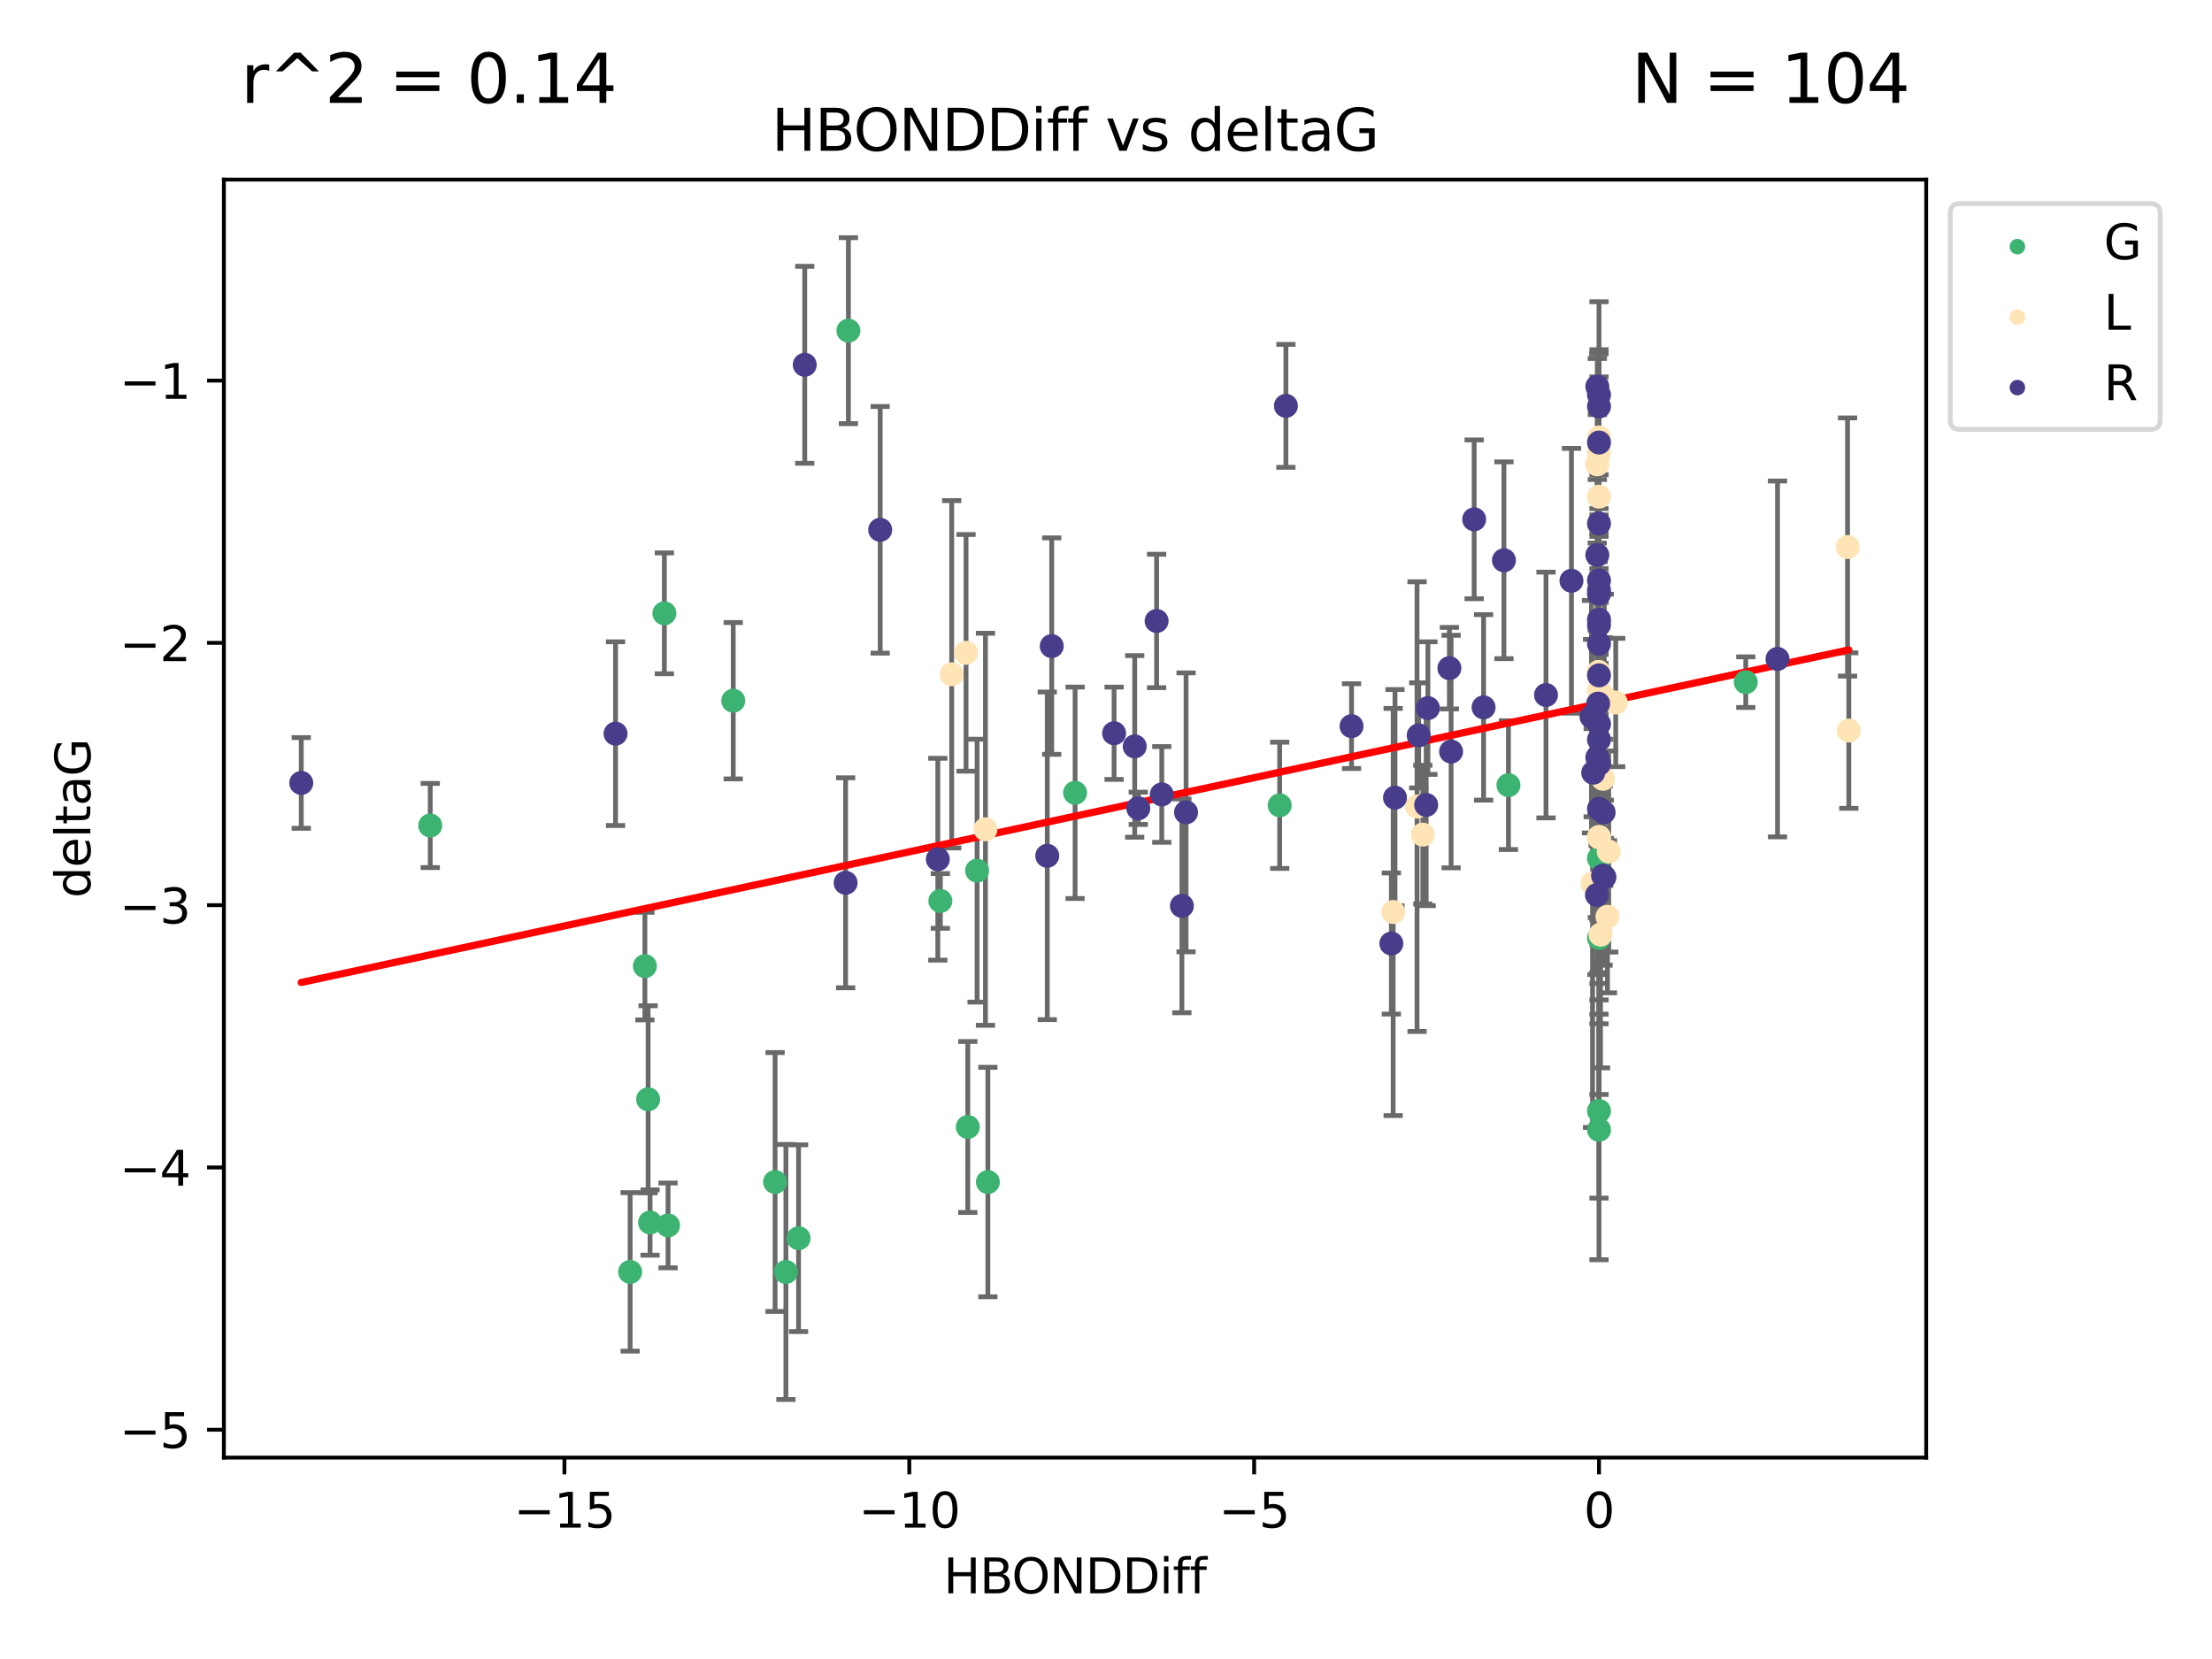<?xml version="1.0" encoding="utf-8" standalone="no"?>
<!DOCTYPE svg PUBLIC "-//W3C//DTD SVG 1.1//EN"
  "http://www.w3.org/Graphics/SVG/1.1/DTD/svg11.dtd">
<svg xmlns:xlink="http://www.w3.org/1999/xlink" width="460.8pt" height="345.6pt" viewBox="0 0 460.8 345.6" xmlns="http://www.w3.org/2000/svg" version="1.1">
 <defs>
  <style type="text/css">*{stroke-linejoin: round; stroke-linecap: butt}</style>
 </defs>
 <g id="figure_1">
  <g id="patch_1">
   <path d="M 0 345.6 
L 460.8 345.6 
L 460.8 0 
L 0 0 
z
" style="fill: #ffffff"/>
  </g>
  <g id="axes_1">
   <g id="patch_2">
    <path d="M 46.64 303.64 
L 401.26 303.64 
L 401.26 37.411 
L 46.64 37.411 
z
" style="fill: #ffffff"/>
   </g>
   <g id="PathCollection_1">
    <defs>
     <path id="ma5347ada8d" d="M 0 1.118 
C 0.297 1.118 0.581 1 0.791 0.791 
C 1 0.581 1.118 0.297 1.118 0 
C 1.118 -0.297 1 -0.581 0.791 -0.791 
C 0.581 -1 0.297 -1.118 0 -1.118 
C -0.297 -1.118 -0.581 -1 -0.791 -0.791 
C -1 -0.581 -1.118 -0.297 -1.118 0 
C -1.118 0.297 -1 0.581 -0.791 0.791 
C -0.581 1 -0.297 1.118 0 1.118 
z
" style="stroke: #3cb371"/>
    </defs>
    <g clip-path="url(#pf7ccaf6054)">
     <use xlink:href="#ma5347ada8d" x="163.718" y="264.972" style="fill: #3cb371; stroke: #3cb371"/>
     <use xlink:href="#ma5347ada8d" x="161.465" y="246.229" style="fill: #3cb371; stroke: #3cb371"/>
     <use xlink:href="#ma5347ada8d" x="139.169" y="255.28" style="fill: #3cb371; stroke: #3cb371"/>
     <use xlink:href="#ma5347ada8d" x="166.356" y="257.942" style="fill: #3cb371; stroke: #3cb371"/>
     <use xlink:href="#ma5347ada8d" x="363.674" y="142.106" style="fill: #3cb371; stroke: #3cb371"/>
     <use xlink:href="#ma5347ada8d" x="176.735" y="68.883" style="fill: #3cb371; stroke: #3cb371"/>
     <use xlink:href="#ma5347ada8d" x="135.42" y="254.674" style="fill: #3cb371; stroke: #3cb371"/>
     <use xlink:href="#ma5347ada8d" x="205.791" y="246.241" style="fill: #3cb371; stroke: #3cb371"/>
     <use xlink:href="#ma5347ada8d" x="131.269" y="264.956" style="fill: #3cb371; stroke: #3cb371"/>
     <use xlink:href="#ma5347ada8d" x="201.61" y="234.768" style="fill: #3cb371; stroke: #3cb371"/>
     <use xlink:href="#ma5347ada8d" x="134.343" y="201.259" style="fill: #3cb371; stroke: #3cb371"/>
     <use xlink:href="#ma5347ada8d" x="135.014" y="229.002" style="fill: #3cb371; stroke: #3cb371"/>
     <use xlink:href="#ma5347ada8d" x="138.4" y="127.765" style="fill: #3cb371; stroke: #3cb371"/>
     <use xlink:href="#ma5347ada8d" x="266.582" y="167.759" style="fill: #3cb371; stroke: #3cb371"/>
     <use xlink:href="#ma5347ada8d" x="203.548" y="181.37" style="fill: #3cb371; stroke: #3cb371"/>
     <use xlink:href="#ma5347ada8d" x="223.962" y="165.153" style="fill: #3cb371; stroke: #3cb371"/>
     <use xlink:href="#ma5347ada8d" x="195.895" y="187.683" style="fill: #3cb371; stroke: #3cb371"/>
     <use xlink:href="#ma5347ada8d" x="333.102" y="195.399" style="fill: #3cb371; stroke: #3cb371"/>
     <use xlink:href="#ma5347ada8d" x="333.102" y="178.803" style="fill: #3cb371; stroke: #3cb371"/>
     <use xlink:href="#ma5347ada8d" x="314.237" y="163.562" style="fill: #3cb371; stroke: #3cb371"/>
     <use xlink:href="#ma5347ada8d" x="333.102" y="235.362" style="fill: #3cb371; stroke: #3cb371"/>
     <use xlink:href="#ma5347ada8d" x="152.745" y="145.972" style="fill: #3cb371; stroke: #3cb371"/>
     <use xlink:href="#ma5347ada8d" x="89.63" y="171.969" style="fill: #3cb371; stroke: #3cb371"/>
     <use xlink:href="#ma5347ada8d" x="333.102" y="231.428" style="fill: #3cb371; stroke: #3cb371"/>
    </g>
   </g>
   <g id="PathCollection_2">
    <defs>
     <path id="m0a7a590a81" d="M 0 1.118 
C 0.297 1.118 0.581 1 0.791 0.791 
C 1 0.581 1.118 0.297 1.118 0 
C 1.118 -0.297 1 -0.581 0.791 -0.791 
C 0.581 -1 0.297 -1.118 0 -1.118 
C -0.297 -1.118 -0.581 -1 -0.791 -0.791 
C -1 -0.581 -1.118 -0.297 -1.118 0 
C -1.118 0.297 -1 0.581 -0.791 0.791 
C -0.581 1 -0.297 1.118 0 1.118 
z
" style="stroke: #ffe4b5"/>
    </defs>
    <g clip-path="url(#pf7ccaf6054)">
     <use xlink:href="#m0a7a590a81" x="334.868" y="190.979" style="fill: #ffe4b5; stroke: #ffe4b5"/>
     <use xlink:href="#m0a7a590a81" x="296.402" y="173.867" style="fill: #ffe4b5; stroke: #ffe4b5"/>
     <use xlink:href="#m0a7a590a81" x="333.102" y="160.77" style="fill: #ffe4b5; stroke: #ffe4b5"/>
     <use xlink:href="#m0a7a590a81" x="295.2" y="168.033" style="fill: #ffe4b5; stroke: #ffe4b5"/>
     <use xlink:href="#m0a7a590a81" x="205.291" y="172.755" style="fill: #ffe4b5; stroke: #ffe4b5"/>
     <use xlink:href="#m0a7a590a81" x="333.102" y="94.182" style="fill: #ffe4b5; stroke: #ffe4b5"/>
     <use xlink:href="#m0a7a590a81" x="201.244" y="135.997" style="fill: #ffe4b5; stroke: #ffe4b5"/>
     <use xlink:href="#m0a7a590a81" x="384.878" y="113.949" style="fill: #ffe4b5; stroke: #ffe4b5"/>
     <use xlink:href="#m0a7a590a81" x="336.588" y="146.342" style="fill: #ffe4b5; stroke: #ffe4b5"/>
     <use xlink:href="#m0a7a590a81" x="333.013" y="139.975" style="fill: #ffe4b5; stroke: #ffe4b5"/>
     <use xlink:href="#m0a7a590a81" x="335.125" y="177.38" style="fill: #ffe4b5; stroke: #ffe4b5"/>
     <use xlink:href="#m0a7a590a81" x="333.102" y="103.457" style="fill: #ffe4b5; stroke: #ffe4b5"/>
     <use xlink:href="#m0a7a590a81" x="333.102" y="91.135" style="fill: #ffe4b5; stroke: #ffe4b5"/>
     <use xlink:href="#m0a7a590a81" x="385.141" y="152.194" style="fill: #ffe4b5; stroke: #ffe4b5"/>
     <use xlink:href="#m0a7a590a81" x="333.102" y="174.414" style="fill: #ffe4b5; stroke: #ffe4b5"/>
     <use xlink:href="#m0a7a590a81" x="333.102" y="174.371" style="fill: #ffe4b5; stroke: #ffe4b5"/>
     <use xlink:href="#m0a7a590a81" x="331.759" y="184.029" style="fill: #ffe4b5; stroke: #ffe4b5"/>
     <use xlink:href="#m0a7a590a81" x="332.728" y="96.731" style="fill: #ffe4b5; stroke: #ffe4b5"/>
     <use xlink:href="#m0a7a590a81" x="198.255" y="140.463" style="fill: #ffe4b5; stroke: #ffe4b5"/>
     <use xlink:href="#m0a7a590a81" x="290.222" y="189.987" style="fill: #ffe4b5; stroke: #ffe4b5"/>
     <use xlink:href="#m0a7a590a81" x="333.412" y="194.696" style="fill: #ffe4b5; stroke: #ffe4b5"/>
     <use xlink:href="#m0a7a590a81" x="334.205" y="145.235" style="fill: #ffe4b5; stroke: #ffe4b5"/>
     <use xlink:href="#m0a7a590a81" x="333.934" y="162.236" style="fill: #ffe4b5; stroke: #ffe4b5"/>
     <use xlink:href="#m0a7a590a81" x="333.102" y="154.198" style="fill: #ffe4b5; stroke: #ffe4b5"/>
     <use xlink:href="#m0a7a590a81" x="333.102" y="143.764" style="fill: #ffe4b5; stroke: #ffe4b5"/>
    </g>
   </g>
   <g id="PathCollection_3">
    <defs>
     <path id="m5d1c89c5dd" d="M 0 1.118 
C 0.297 1.118 0.581 1 0.791 0.791 
C 1 0.581 1.118 0.297 1.118 0 
C 1.118 -0.297 1 -0.581 0.791 -0.791 
C 0.581 -1 0.297 -1.118 0 -1.118 
C -0.297 -1.118 -0.581 -1 -0.791 -0.791 
C -1 -0.581 -1.118 -0.297 -1.118 0 
C -1.118 0.297 -1 0.581 -0.791 0.791 
C -0.581 1 -0.297 1.118 0 1.118 
z
" style="stroke: #483d8b"/>
    </defs>
    <g clip-path="url(#pf7ccaf6054)">
     <use xlink:href="#m5d1c89c5dd" x="62.759" y="163.103" style="fill: #483d8b; stroke: #483d8b"/>
     <use xlink:href="#m5d1c89c5dd" x="333.102" y="123.719" style="fill: #483d8b; stroke: #483d8b"/>
     <use xlink:href="#m5d1c89c5dd" x="281.549" y="151.269" style="fill: #483d8b; stroke: #483d8b"/>
     <use xlink:href="#m5d1c89c5dd" x="302.289" y="156.565" style="fill: #483d8b; stroke: #483d8b"/>
     <use xlink:href="#m5d1c89c5dd" x="218.165" y="178.28" style="fill: #483d8b; stroke: #483d8b"/>
     <use xlink:href="#m5d1c89c5dd" x="333.102" y="159.129" style="fill: #483d8b; stroke: #483d8b"/>
     <use xlink:href="#m5d1c89c5dd" x="176.157" y="183.902" style="fill: #483d8b; stroke: #483d8b"/>
     <use xlink:href="#m5d1c89c5dd" x="333.102" y="130.157" style="fill: #483d8b; stroke: #483d8b"/>
     <use xlink:href="#m5d1c89c5dd" x="240.945" y="129.36" style="fill: #483d8b; stroke: #483d8b"/>
     <use xlink:href="#m5d1c89c5dd" x="332.751" y="80.519" style="fill: #483d8b; stroke: #483d8b"/>
     <use xlink:href="#m5d1c89c5dd" x="331.534" y="149.3" style="fill: #483d8b; stroke: #483d8b"/>
     <use xlink:href="#m5d1c89c5dd" x="331.896" y="160.968" style="fill: #483d8b; stroke: #483d8b"/>
     <use xlink:href="#m5d1c89c5dd" x="333.102" y="150.812" style="fill: #483d8b; stroke: #483d8b"/>
     <use xlink:href="#m5d1c89c5dd" x="297.099" y="167.681" style="fill: #483d8b; stroke: #483d8b"/>
     <use xlink:href="#m5d1c89c5dd" x="332.748" y="157.788" style="fill: #483d8b; stroke: #483d8b"/>
     <use xlink:href="#m5d1c89c5dd" x="183.36" y="110.37" style="fill: #483d8b; stroke: #483d8b"/>
     <use xlink:href="#m5d1c89c5dd" x="327.365" y="120.983" style="fill: #483d8b; stroke: #483d8b"/>
     <use xlink:href="#m5d1c89c5dd" x="332.75" y="115.619" style="fill: #483d8b; stroke: #483d8b"/>
     <use xlink:href="#m5d1c89c5dd" x="195.363" y="178.995" style="fill: #483d8b; stroke: #483d8b"/>
     <use xlink:href="#m5d1c89c5dd" x="232.087" y="152.749" style="fill: #483d8b; stroke: #483d8b"/>
     <use xlink:href="#m5d1c89c5dd" x="246.209" y="188.709" style="fill: #483d8b; stroke: #483d8b"/>
     <use xlink:href="#m5d1c89c5dd" x="333.102" y="84.676" style="fill: #483d8b; stroke: #483d8b"/>
     <use xlink:href="#m5d1c89c5dd" x="219.096" y="134.596" style="fill: #483d8b; stroke: #483d8b"/>
     <use xlink:href="#m5d1c89c5dd" x="297.458" y="147.512" style="fill: #483d8b; stroke: #483d8b"/>
     <use xlink:href="#m5d1c89c5dd" x="334.234" y="182.716" style="fill: #483d8b; stroke: #483d8b"/>
     <use xlink:href="#m5d1c89c5dd" x="370.287" y="137.267" style="fill: #483d8b; stroke: #483d8b"/>
     <use xlink:href="#m5d1c89c5dd" x="290.603" y="166.164" style="fill: #483d8b; stroke: #483d8b"/>
     <use xlink:href="#m5d1c89c5dd" x="237.125" y="168.386" style="fill: #483d8b; stroke: #483d8b"/>
     <use xlink:href="#m5d1c89c5dd" x="167.644" y="75.991" style="fill: #483d8b; stroke: #483d8b"/>
     <use xlink:href="#m5d1c89c5dd" x="333.102" y="134.129" style="fill: #483d8b; stroke: #483d8b"/>
     <use xlink:href="#m5d1c89c5dd" x="307.096" y="108.187" style="fill: #483d8b; stroke: #483d8b"/>
     <use xlink:href="#m5d1c89c5dd" x="333.947" y="182.412" style="fill: #483d8b; stroke: #483d8b"/>
     <use xlink:href="#m5d1c89c5dd" x="332.925" y="146.574" style="fill: #483d8b; stroke: #483d8b"/>
     <use xlink:href="#m5d1c89c5dd" x="295.543" y="153.191" style="fill: #483d8b; stroke: #483d8b"/>
     <use xlink:href="#m5d1c89c5dd" x="236.382" y="155.488" style="fill: #483d8b; stroke: #483d8b"/>
     <use xlink:href="#m5d1c89c5dd" x="322.06" y="144.785" style="fill: #483d8b; stroke: #483d8b"/>
     <use xlink:href="#m5d1c89c5dd" x="333.102" y="168.482" style="fill: #483d8b; stroke: #483d8b"/>
     <use xlink:href="#m5d1c89c5dd" x="333.102" y="92.189" style="fill: #483d8b; stroke: #483d8b"/>
     <use xlink:href="#m5d1c89c5dd" x="289.846" y="196.553" style="fill: #483d8b; stroke: #483d8b"/>
     <use xlink:href="#m5d1c89c5dd" x="247.08" y="169.229" style="fill: #483d8b; stroke: #483d8b"/>
     <use xlink:href="#m5d1c89c5dd" x="333.102" y="120.915" style="fill: #483d8b; stroke: #483d8b"/>
     <use xlink:href="#m5d1c89c5dd" x="128.229" y="152.834" style="fill: #483d8b; stroke: #483d8b"/>
     <use xlink:href="#m5d1c89c5dd" x="333.102" y="82.238" style="fill: #483d8b; stroke: #483d8b"/>
     <use xlink:href="#m5d1c89c5dd" x="301.934" y="139.191" style="fill: #483d8b; stroke: #483d8b"/>
     <use xlink:href="#m5d1c89c5dd" x="309.059" y="147.356" style="fill: #483d8b; stroke: #483d8b"/>
     <use xlink:href="#m5d1c89c5dd" x="242.021" y="165.494" style="fill: #483d8b; stroke: #483d8b"/>
     <use xlink:href="#m5d1c89c5dd" x="333.102" y="140.689" style="fill: #483d8b; stroke: #483d8b"/>
     <use xlink:href="#m5d1c89c5dd" x="333.102" y="154.06" style="fill: #483d8b; stroke: #483d8b"/>
     <use xlink:href="#m5d1c89c5dd" x="313.299" y="116.717" style="fill: #483d8b; stroke: #483d8b"/>
     <use xlink:href="#m5d1c89c5dd" x="267.879" y="84.549" style="fill: #483d8b; stroke: #483d8b"/>
     <use xlink:href="#m5d1c89c5dd" x="333.102" y="109.055" style="fill: #483d8b; stroke: #483d8b"/>
     <use xlink:href="#m5d1c89c5dd" x="332.678" y="186.434" style="fill: #483d8b; stroke: #483d8b"/>
     <use xlink:href="#m5d1c89c5dd" x="334.067" y="169.235" style="fill: #483d8b; stroke: #483d8b"/>
     <use xlink:href="#m5d1c89c5dd" x="333.102" y="129.081" style="fill: #483d8b; stroke: #483d8b"/>
     <use xlink:href="#m5d1c89c5dd" x="333.102" y="122.945" style="fill: #483d8b; stroke: #483d8b"/>
    </g>
   </g>
   <g id="matplotlib.axis_1">
    <g id="xtick_1">
     <g id="line2d_1">
      <defs>
       <path id="m4e16861a0e" d="M 0 0 
L 0 3.5 
" style="stroke: #000000; stroke-width: 0.8"/>
      </defs>
      <g>
       <use xlink:href="#m4e16861a0e" x="117.584" y="303.64" style="stroke: #000000; stroke-width: 0.8"/>
      </g>
     </g>
     <g id="text_1">
      <!-- −15 -->
      <g transform="translate(107.032 318.238)scale(0.1 -0.1)">
       <defs>
        <path id="DejaVuSans-2212" d="M 678 2272 
L 4684 2272 
L 4684 1741 
L 678 1741 
L 678 2272 
z
" transform="scale(0.016)"/>
        <path id="DejaVuSans-31" d="M 794 531 
L 1825 531 
L 1825 4091 
L 703 3866 
L 703 4441 
L 1819 4666 
L 2450 4666 
L 2450 531 
L 3481 531 
L 3481 0 
L 794 0 
L 794 531 
z
" transform="scale(0.016)"/>
        <path id="DejaVuSans-35" d="M 691 4666 
L 3169 4666 
L 3169 4134 
L 1269 4134 
L 1269 2991 
Q 1406 3038 1543 3061 
Q 1681 3084 1819 3084 
Q 2600 3084 3056 2656 
Q 3513 2228 3513 1497 
Q 3513 744 3044 326 
Q 2575 -91 1722 -91 
Q 1428 -91 1123 -41 
Q 819 9 494 109 
L 494 744 
Q 775 591 1075 516 
Q 1375 441 1709 441 
Q 2250 441 2565 725 
Q 2881 1009 2881 1497 
Q 2881 1984 2565 2268 
Q 2250 2553 1709 2553 
Q 1456 2553 1204 2497 
Q 953 2441 691 2322 
L 691 4666 
z
" transform="scale(0.016)"/>
       </defs>
       <use xlink:href="#DejaVuSans-2212"/>
       <use xlink:href="#DejaVuSans-31" x="83.789"/>
       <use xlink:href="#DejaVuSans-35" x="147.412"/>
      </g>
     </g>
    </g>
    <g id="xtick_2">
     <g id="line2d_2">
      <g>
       <use xlink:href="#m4e16861a0e" x="189.423" y="303.64" style="stroke: #000000; stroke-width: 0.8"/>
      </g>
     </g>
     <g id="text_2">
      <!-- −10 -->
      <g transform="translate(178.871 318.238)scale(0.1 -0.1)">
       <defs>
        <path id="DejaVuSans-30" d="M 2034 4250 
Q 1547 4250 1301 3770 
Q 1056 3291 1056 2328 
Q 1056 1369 1301 889 
Q 1547 409 2034 409 
Q 2525 409 2770 889 
Q 3016 1369 3016 2328 
Q 3016 3291 2770 3770 
Q 2525 4250 2034 4250 
z
M 2034 4750 
Q 2819 4750 3233 4129 
Q 3647 3509 3647 2328 
Q 3647 1150 3233 529 
Q 2819 -91 2034 -91 
Q 1250 -91 836 529 
Q 422 1150 422 2328 
Q 422 3509 836 4129 
Q 1250 4750 2034 4750 
z
" transform="scale(0.016)"/>
       </defs>
       <use xlink:href="#DejaVuSans-2212"/>
       <use xlink:href="#DejaVuSans-31" x="83.789"/>
       <use xlink:href="#DejaVuSans-30" x="147.412"/>
      </g>
     </g>
    </g>
    <g id="xtick_3">
     <g id="line2d_3">
      <g>
       <use xlink:href="#m4e16861a0e" x="261.263" y="303.64" style="stroke: #000000; stroke-width: 0.8"/>
      </g>
     </g>
     <g id="text_3">
      <!-- −5 -->
      <g transform="translate(253.892 318.238)scale(0.1 -0.1)">
       <use xlink:href="#DejaVuSans-2212"/>
       <use xlink:href="#DejaVuSans-35" x="83.789"/>
      </g>
     </g>
    </g>
    <g id="xtick_4">
     <g id="line2d_4">
      <g>
       <use xlink:href="#m4e16861a0e" x="333.102" y="303.64" style="stroke: #000000; stroke-width: 0.8"/>
      </g>
     </g>
     <g id="text_4">
      <!-- 0 -->
      <g transform="translate(329.921 318.238)scale(0.1 -0.1)">
       <use xlink:href="#DejaVuSans-30"/>
      </g>
     </g>
    </g>
    <g id="text_5">
     <!-- HBONDDiff -->
     <g transform="translate(196.561 331.917)scale(0.1 -0.1)">
      <defs>
       <path id="DejaVuSans-48" d="M 628 4666 
L 1259 4666 
L 1259 2753 
L 3553 2753 
L 3553 4666 
L 4184 4666 
L 4184 0 
L 3553 0 
L 3553 2222 
L 1259 2222 
L 1259 0 
L 628 0 
L 628 4666 
z
" transform="scale(0.016)"/>
       <path id="DejaVuSans-42" d="M 1259 2228 
L 1259 519 
L 2272 519 
Q 2781 519 3026 730 
Q 3272 941 3272 1375 
Q 3272 1813 3026 2020 
Q 2781 2228 2272 2228 
L 1259 2228 
z
M 1259 4147 
L 1259 2741 
L 2194 2741 
Q 2656 2741 2882 2914 
Q 3109 3088 3109 3444 
Q 3109 3797 2882 3972 
Q 2656 4147 2194 4147 
L 1259 4147 
z
M 628 4666 
L 2241 4666 
Q 2963 4666 3353 4366 
Q 3744 4066 3744 3513 
Q 3744 3084 3544 2831 
Q 3344 2578 2956 2516 
Q 3422 2416 3680 2098 
Q 3938 1781 3938 1306 
Q 3938 681 3513 340 
Q 3088 0 2303 0 
L 628 0 
L 628 4666 
z
" transform="scale(0.016)"/>
       <path id="DejaVuSans-4f" d="M 2522 4238 
Q 1834 4238 1429 3725 
Q 1025 3213 1025 2328 
Q 1025 1447 1429 934 
Q 1834 422 2522 422 
Q 3209 422 3611 934 
Q 4013 1447 4013 2328 
Q 4013 3213 3611 3725 
Q 3209 4238 2522 4238 
z
M 2522 4750 
Q 3503 4750 4090 4092 
Q 4678 3434 4678 2328 
Q 4678 1225 4090 567 
Q 3503 -91 2522 -91 
Q 1538 -91 948 565 
Q 359 1222 359 2328 
Q 359 3434 948 4092 
Q 1538 4750 2522 4750 
z
" transform="scale(0.016)"/>
       <path id="DejaVuSans-4e" d="M 628 4666 
L 1478 4666 
L 3547 763 
L 3547 4666 
L 4159 4666 
L 4159 0 
L 3309 0 
L 1241 3903 
L 1241 0 
L 628 0 
L 628 4666 
z
" transform="scale(0.016)"/>
       <path id="DejaVuSans-44" d="M 1259 4147 
L 1259 519 
L 2022 519 
Q 2988 519 3436 956 
Q 3884 1394 3884 2338 
Q 3884 3275 3436 3711 
Q 2988 4147 2022 4147 
L 1259 4147 
z
M 628 4666 
L 1925 4666 
Q 3281 4666 3915 4102 
Q 4550 3538 4550 2338 
Q 4550 1131 3912 565 
Q 3275 0 1925 0 
L 628 0 
L 628 4666 
z
" transform="scale(0.016)"/>
       <path id="DejaVuSans-69" d="M 603 3500 
L 1178 3500 
L 1178 0 
L 603 0 
L 603 3500 
z
M 603 4863 
L 1178 4863 
L 1178 4134 
L 603 4134 
L 603 4863 
z
" transform="scale(0.016)"/>
       <path id="DejaVuSans-66" d="M 2375 4863 
L 2375 4384 
L 1825 4384 
Q 1516 4384 1395 4259 
Q 1275 4134 1275 3809 
L 1275 3500 
L 2222 3500 
L 2222 3053 
L 1275 3053 
L 1275 0 
L 697 0 
L 697 3053 
L 147 3053 
L 147 3500 
L 697 3500 
L 697 3744 
Q 697 4328 969 4595 
Q 1241 4863 1831 4863 
L 2375 4863 
z
" transform="scale(0.016)"/>
      </defs>
      <use xlink:href="#DejaVuSans-48"/>
      <use xlink:href="#DejaVuSans-42" x="75.195"/>
      <use xlink:href="#DejaVuSans-4f" x="142.049"/>
      <use xlink:href="#DejaVuSans-4e" x="220.76"/>
      <use xlink:href="#DejaVuSans-44" x="295.564"/>
      <use xlink:href="#DejaVuSans-44" x="372.566"/>
      <use xlink:href="#DejaVuSans-69" x="449.568"/>
      <use xlink:href="#DejaVuSans-66" x="477.352"/>
      <use xlink:href="#DejaVuSans-66" x="512.557"/>
     </g>
    </g>
   </g>
   <g id="matplotlib.axis_2">
    <g id="ytick_1">
     <g id="line2d_5">
      <defs>
       <path id="me83f6373de" d="M 0 0 
L -3.5 0 
" style="stroke: #000000; stroke-width: 0.8"/>
      </defs>
      <g>
       <use xlink:href="#me83f6373de" x="46.64" y="297.844" style="stroke: #000000; stroke-width: 0.8"/>
      </g>
     </g>
     <g id="text_6">
      <!-- −5 -->
      <g transform="translate(24.898 301.643)scale(0.1 -0.1)">
       <use xlink:href="#DejaVuSans-2212"/>
       <use xlink:href="#DejaVuSans-35" x="83.789"/>
      </g>
     </g>
    </g>
    <g id="ytick_2">
     <g id="line2d_6">
      <g>
       <use xlink:href="#me83f6373de" x="46.64" y="243.204" style="stroke: #000000; stroke-width: 0.8"/>
      </g>
     </g>
     <g id="text_7">
      <!-- −4 -->
      <g transform="translate(24.898 247.003)scale(0.1 -0.1)">
       <defs>
        <path id="DejaVuSans-34" d="M 2419 4116 
L 825 1625 
L 2419 1625 
L 2419 4116 
z
M 2253 4666 
L 3047 4666 
L 3047 1625 
L 3713 1625 
L 3713 1100 
L 3047 1100 
L 3047 0 
L 2419 0 
L 2419 1100 
L 313 1100 
L 313 1709 
L 2253 4666 
z
" transform="scale(0.016)"/>
       </defs>
       <use xlink:href="#DejaVuSans-2212"/>
       <use xlink:href="#DejaVuSans-34" x="83.789"/>
      </g>
     </g>
    </g>
    <g id="ytick_3">
     <g id="line2d_7">
      <g>
       <use xlink:href="#me83f6373de" x="46.64" y="188.564" style="stroke: #000000; stroke-width: 0.8"/>
      </g>
     </g>
     <g id="text_8">
      <!-- −3 -->
      <g transform="translate(24.898 192.364)scale(0.1 -0.1)">
       <defs>
        <path id="DejaVuSans-33" d="M 2597 2516 
Q 3050 2419 3304 2112 
Q 3559 1806 3559 1356 
Q 3559 666 3084 287 
Q 2609 -91 1734 -91 
Q 1441 -91 1130 -33 
Q 819 25 488 141 
L 488 750 
Q 750 597 1062 519 
Q 1375 441 1716 441 
Q 2309 441 2620 675 
Q 2931 909 2931 1356 
Q 2931 1769 2642 2001 
Q 2353 2234 1838 2234 
L 1294 2234 
L 1294 2753 
L 1863 2753 
Q 2328 2753 2575 2939 
Q 2822 3125 2822 3475 
Q 2822 3834 2567 4026 
Q 2313 4219 1838 4219 
Q 1578 4219 1281 4162 
Q 984 4106 628 3988 
L 628 4550 
Q 988 4650 1302 4700 
Q 1616 4750 1894 4750 
Q 2613 4750 3031 4423 
Q 3450 4097 3450 3541 
Q 3450 3153 3228 2886 
Q 3006 2619 2597 2516 
z
" transform="scale(0.016)"/>
       </defs>
       <use xlink:href="#DejaVuSans-2212"/>
       <use xlink:href="#DejaVuSans-33" x="83.789"/>
      </g>
     </g>
    </g>
    <g id="ytick_4">
     <g id="line2d_8">
      <g>
       <use xlink:href="#me83f6373de" x="46.64" y="133.924" style="stroke: #000000; stroke-width: 0.8"/>
      </g>
     </g>
     <g id="text_9">
      <!-- −2 -->
      <g transform="translate(24.898 137.724)scale(0.1 -0.1)">
       <defs>
        <path id="DejaVuSans-32" d="M 1228 531 
L 3431 531 
L 3431 0 
L 469 0 
L 469 531 
Q 828 903 1448 1529 
Q 2069 2156 2228 2338 
Q 2531 2678 2651 2914 
Q 2772 3150 2772 3378 
Q 2772 3750 2511 3984 
Q 2250 4219 1831 4219 
Q 1534 4219 1204 4116 
Q 875 4013 500 3803 
L 500 4441 
Q 881 4594 1212 4672 
Q 1544 4750 1819 4750 
Q 2544 4750 2975 4387 
Q 3406 4025 3406 3419 
Q 3406 3131 3298 2873 
Q 3191 2616 2906 2266 
Q 2828 2175 2409 1742 
Q 1991 1309 1228 531 
z
" transform="scale(0.016)"/>
       </defs>
       <use xlink:href="#DejaVuSans-2212"/>
       <use xlink:href="#DejaVuSans-32" x="83.789"/>
      </g>
     </g>
    </g>
    <g id="ytick_5">
     <g id="line2d_9">
      <g>
       <use xlink:href="#me83f6373de" x="46.64" y="79.284" style="stroke: #000000; stroke-width: 0.8"/>
      </g>
     </g>
     <g id="text_10">
      <!-- −1 -->
      <g transform="translate(24.898 83.084)scale(0.1 -0.1)">
       <use xlink:href="#DejaVuSans-2212"/>
       <use xlink:href="#DejaVuSans-31" x="83.789"/>
      </g>
     </g>
    </g>
    <g id="text_11">
     <!-- deltaG -->
     <g transform="translate(18.818 187.064)rotate(-90)scale(0.1 -0.1)">
      <defs>
       <path id="DejaVuSans-64" d="M 2906 2969 
L 2906 4863 
L 3481 4863 
L 3481 0 
L 2906 0 
L 2906 525 
Q 2725 213 2448 61 
Q 2172 -91 1784 -91 
Q 1150 -91 751 415 
Q 353 922 353 1747 
Q 353 2572 751 3078 
Q 1150 3584 1784 3584 
Q 2172 3584 2448 3432 
Q 2725 3281 2906 2969 
z
M 947 1747 
Q 947 1113 1208 752 
Q 1469 391 1925 391 
Q 2381 391 2643 752 
Q 2906 1113 2906 1747 
Q 2906 2381 2643 2742 
Q 2381 3103 1925 3103 
Q 1469 3103 1208 2742 
Q 947 2381 947 1747 
z
" transform="scale(0.016)"/>
       <path id="DejaVuSans-65" d="M 3597 1894 
L 3597 1613 
L 953 1613 
Q 991 1019 1311 708 
Q 1631 397 2203 397 
Q 2534 397 2845 478 
Q 3156 559 3463 722 
L 3463 178 
Q 3153 47 2828 -22 
Q 2503 -91 2169 -91 
Q 1331 -91 842 396 
Q 353 884 353 1716 
Q 353 2575 817 3079 
Q 1281 3584 2069 3584 
Q 2775 3584 3186 3129 
Q 3597 2675 3597 1894 
z
M 3022 2063 
Q 3016 2534 2758 2815 
Q 2500 3097 2075 3097 
Q 1594 3097 1305 2825 
Q 1016 2553 972 2059 
L 3022 2063 
z
" transform="scale(0.016)"/>
       <path id="DejaVuSans-6c" d="M 603 4863 
L 1178 4863 
L 1178 0 
L 603 0 
L 603 4863 
z
" transform="scale(0.016)"/>
       <path id="DejaVuSans-74" d="M 1172 4494 
L 1172 3500 
L 2356 3500 
L 2356 3053 
L 1172 3053 
L 1172 1153 
Q 1172 725 1289 603 
Q 1406 481 1766 481 
L 2356 481 
L 2356 0 
L 1766 0 
Q 1100 0 847 248 
Q 594 497 594 1153 
L 594 3053 
L 172 3053 
L 172 3500 
L 594 3500 
L 594 4494 
L 1172 4494 
z
" transform="scale(0.016)"/>
       <path id="DejaVuSans-61" d="M 2194 1759 
Q 1497 1759 1228 1600 
Q 959 1441 959 1056 
Q 959 750 1161 570 
Q 1363 391 1709 391 
Q 2188 391 2477 730 
Q 2766 1069 2766 1631 
L 2766 1759 
L 2194 1759 
z
M 3341 1997 
L 3341 0 
L 2766 0 
L 2766 531 
Q 2569 213 2275 61 
Q 1981 -91 1556 -91 
Q 1019 -91 701 211 
Q 384 513 384 1019 
Q 384 1609 779 1909 
Q 1175 2209 1959 2209 
L 2766 2209 
L 2766 2266 
Q 2766 2663 2505 2880 
Q 2244 3097 1772 3097 
Q 1472 3097 1187 3025 
Q 903 2953 641 2809 
L 641 3341 
Q 956 3463 1253 3523 
Q 1550 3584 1831 3584 
Q 2591 3584 2966 3190 
Q 3341 2797 3341 1997 
z
" transform="scale(0.016)"/>
       <path id="DejaVuSans-47" d="M 3809 666 
L 3809 1919 
L 2778 1919 
L 2778 2438 
L 4434 2438 
L 4434 434 
Q 4069 175 3628 42 
Q 3188 -91 2688 -91 
Q 1594 -91 976 548 
Q 359 1188 359 2328 
Q 359 3472 976 4111 
Q 1594 4750 2688 4750 
Q 3144 4750 3555 4637 
Q 3966 4525 4313 4306 
L 4313 3634 
Q 3963 3931 3569 4081 
Q 3175 4231 2741 4231 
Q 1884 4231 1454 3753 
Q 1025 3275 1025 2328 
Q 1025 1384 1454 906 
Q 1884 428 2741 428 
Q 3075 428 3337 486 
Q 3600 544 3809 666 
z
" transform="scale(0.016)"/>
      </defs>
      <use xlink:href="#DejaVuSans-64"/>
      <use xlink:href="#DejaVuSans-65" x="63.477"/>
      <use xlink:href="#DejaVuSans-6c" x="125"/>
      <use xlink:href="#DejaVuSans-74" x="152.783"/>
      <use xlink:href="#DejaVuSans-61" x="191.992"/>
      <use xlink:href="#DejaVuSans-47" x="253.271"/>
     </g>
    </g>
   </g>
   <g id="LineCollection_1">
    <path d="M 163.718 291.539 
L 163.718 238.405 
" clip-path="url(#pf7ccaf6054)" style="fill: none; stroke: #696969"/>
    <path d="M 161.465 273.192 
L 161.465 219.267 
" clip-path="url(#pf7ccaf6054)" style="fill: none; stroke: #696969"/>
    <path d="M 139.169 264.116 
L 139.169 246.445 
" clip-path="url(#pf7ccaf6054)" style="fill: none; stroke: #696969"/>
    <path d="M 166.356 277.391 
L 166.356 238.493 
" clip-path="url(#pf7ccaf6054)" style="fill: none; stroke: #696969"/>
    <path d="M 363.674 147.375 
L 363.674 136.837 
" clip-path="url(#pf7ccaf6054)" style="fill: none; stroke: #696969"/>
    <path d="M 176.735 88.254 
L 176.735 49.513 
" clip-path="url(#pf7ccaf6054)" style="fill: none; stroke: #696969"/>
    <path d="M 135.42 261.477 
L 135.42 247.87 
" clip-path="url(#pf7ccaf6054)" style="fill: none; stroke: #696969"/>
    <path d="M 205.791 270.142 
L 205.791 222.34 
" clip-path="url(#pf7ccaf6054)" style="fill: none; stroke: #696969"/>
    <path d="M 131.269 281.463 
L 131.269 248.45 
" clip-path="url(#pf7ccaf6054)" style="fill: none; stroke: #696969"/>
    <path d="M 201.61 252.578 
L 201.61 216.959 
" clip-path="url(#pf7ccaf6054)" style="fill: none; stroke: #696969"/>
    <path d="M 134.343 212.466 
L 134.343 190.051 
" clip-path="url(#pf7ccaf6054)" style="fill: none; stroke: #696969"/>
    <path d="M 135.014 248.489 
L 135.014 209.516 
" clip-path="url(#pf7ccaf6054)" style="fill: none; stroke: #696969"/>
    <path d="M 138.4 140.357 
L 138.4 115.174 
" clip-path="url(#pf7ccaf6054)" style="fill: none; stroke: #696969"/>
    <path d="M 266.582 180.911 
L 266.582 154.608 
" clip-path="url(#pf7ccaf6054)" style="fill: none; stroke: #696969"/>
    <path d="M 203.548 208.753 
L 203.548 153.986 
" clip-path="url(#pf7ccaf6054)" style="fill: none; stroke: #696969"/>
    <path d="M 223.962 187.175 
L 223.962 143.131 
" clip-path="url(#pf7ccaf6054)" style="fill: none; stroke: #696969"/>
    <path d="M 195.895 193.382 
L 195.895 181.984 
" clip-path="url(#pf7ccaf6054)" style="fill: none; stroke: #696969"/>
    <path d="M 333.102 211.267 
L 333.102 179.53 
" clip-path="url(#pf7ccaf6054)" style="fill: none; stroke: #696969"/>
    <path d="M 333.102 202.627 
L 333.102 154.978 
" clip-path="url(#pf7ccaf6054)" style="fill: none; stroke: #696969"/>
    <path d="M 314.237 176.973 
L 314.237 150.151 
" clip-path="url(#pf7ccaf6054)" style="fill: none; stroke: #696969"/>
    <path d="M 333.102 262.421 
L 333.102 208.303 
" clip-path="url(#pf7ccaf6054)" style="fill: none; stroke: #696969"/>
    <path d="M 152.745 162.254 
L 152.745 129.689 
" clip-path="url(#pf7ccaf6054)" style="fill: none; stroke: #696969"/>
    <path d="M 89.63 180.734 
L 89.63 163.205 
" clip-path="url(#pf7ccaf6054)" style="fill: none; stroke: #696969"/>
    <path d="M 333.102 249.586 
L 333.102 213.27 
" clip-path="url(#pf7ccaf6054)" style="fill: none; stroke: #696969"/>
   </g>
   <g id="line2d_10">
    <defs>
     <path id="m43b749d9e1" d="M 2 0 
L -2 -0 
" style="stroke: #696969"/>
    </defs>
    <g clip-path="url(#pf7ccaf6054)">
     <use xlink:href="#m43b749d9e1" x="163.718" y="291.539" style="fill: #696969; stroke: #696969"/>
     <use xlink:href="#m43b749d9e1" x="161.465" y="273.192" style="fill: #696969; stroke: #696969"/>
     <use xlink:href="#m43b749d9e1" x="139.169" y="264.116" style="fill: #696969; stroke: #696969"/>
     <use xlink:href="#m43b749d9e1" x="166.356" y="277.391" style="fill: #696969; stroke: #696969"/>
     <use xlink:href="#m43b749d9e1" x="363.674" y="147.375" style="fill: #696969; stroke: #696969"/>
     <use xlink:href="#m43b749d9e1" x="176.735" y="88.254" style="fill: #696969; stroke: #696969"/>
     <use xlink:href="#m43b749d9e1" x="135.42" y="261.477" style="fill: #696969; stroke: #696969"/>
     <use xlink:href="#m43b749d9e1" x="205.791" y="270.142" style="fill: #696969; stroke: #696969"/>
     <use xlink:href="#m43b749d9e1" x="131.269" y="281.463" style="fill: #696969; stroke: #696969"/>
     <use xlink:href="#m43b749d9e1" x="201.61" y="252.578" style="fill: #696969; stroke: #696969"/>
     <use xlink:href="#m43b749d9e1" x="134.343" y="212.466" style="fill: #696969; stroke: #696969"/>
     <use xlink:href="#m43b749d9e1" x="135.014" y="248.489" style="fill: #696969; stroke: #696969"/>
     <use xlink:href="#m43b749d9e1" x="138.4" y="140.357" style="fill: #696969; stroke: #696969"/>
     <use xlink:href="#m43b749d9e1" x="266.582" y="180.911" style="fill: #696969; stroke: #696969"/>
     <use xlink:href="#m43b749d9e1" x="203.548" y="208.753" style="fill: #696969; stroke: #696969"/>
     <use xlink:href="#m43b749d9e1" x="223.962" y="187.175" style="fill: #696969; stroke: #696969"/>
     <use xlink:href="#m43b749d9e1" x="195.895" y="193.382" style="fill: #696969; stroke: #696969"/>
     <use xlink:href="#m43b749d9e1" x="333.102" y="211.267" style="fill: #696969; stroke: #696969"/>
     <use xlink:href="#m43b749d9e1" x="333.102" y="202.627" style="fill: #696969; stroke: #696969"/>
     <use xlink:href="#m43b749d9e1" x="314.237" y="176.973" style="fill: #696969; stroke: #696969"/>
     <use xlink:href="#m43b749d9e1" x="333.102" y="262.421" style="fill: #696969; stroke: #696969"/>
     <use xlink:href="#m43b749d9e1" x="152.745" y="162.254" style="fill: #696969; stroke: #696969"/>
     <use xlink:href="#m43b749d9e1" x="89.63" y="180.734" style="fill: #696969; stroke: #696969"/>
     <use xlink:href="#m43b749d9e1" x="333.102" y="249.586" style="fill: #696969; stroke: #696969"/>
    </g>
   </g>
   <g id="line2d_11">
    <g clip-path="url(#pf7ccaf6054)">
     <use xlink:href="#m43b749d9e1" x="163.718" y="238.405" style="fill: #696969; stroke: #696969"/>
     <use xlink:href="#m43b749d9e1" x="161.465" y="219.267" style="fill: #696969; stroke: #696969"/>
     <use xlink:href="#m43b749d9e1" x="139.169" y="246.445" style="fill: #696969; stroke: #696969"/>
     <use xlink:href="#m43b749d9e1" x="166.356" y="238.493" style="fill: #696969; stroke: #696969"/>
     <use xlink:href="#m43b749d9e1" x="363.674" y="136.837" style="fill: #696969; stroke: #696969"/>
     <use xlink:href="#m43b749d9e1" x="176.735" y="49.513" style="fill: #696969; stroke: #696969"/>
     <use xlink:href="#m43b749d9e1" x="135.42" y="247.87" style="fill: #696969; stroke: #696969"/>
     <use xlink:href="#m43b749d9e1" x="205.791" y="222.34" style="fill: #696969; stroke: #696969"/>
     <use xlink:href="#m43b749d9e1" x="131.269" y="248.45" style="fill: #696969; stroke: #696969"/>
     <use xlink:href="#m43b749d9e1" x="201.61" y="216.959" style="fill: #696969; stroke: #696969"/>
     <use xlink:href="#m43b749d9e1" x="134.343" y="190.051" style="fill: #696969; stroke: #696969"/>
     <use xlink:href="#m43b749d9e1" x="135.014" y="209.516" style="fill: #696969; stroke: #696969"/>
     <use xlink:href="#m43b749d9e1" x="138.4" y="115.174" style="fill: #696969; stroke: #696969"/>
     <use xlink:href="#m43b749d9e1" x="266.582" y="154.608" style="fill: #696969; stroke: #696969"/>
     <use xlink:href="#m43b749d9e1" x="203.548" y="153.986" style="fill: #696969; stroke: #696969"/>
     <use xlink:href="#m43b749d9e1" x="223.962" y="143.131" style="fill: #696969; stroke: #696969"/>
     <use xlink:href="#m43b749d9e1" x="195.895" y="181.984" style="fill: #696969; stroke: #696969"/>
     <use xlink:href="#m43b749d9e1" x="333.102" y="179.53" style="fill: #696969; stroke: #696969"/>
     <use xlink:href="#m43b749d9e1" x="333.102" y="154.978" style="fill: #696969; stroke: #696969"/>
     <use xlink:href="#m43b749d9e1" x="314.237" y="150.151" style="fill: #696969; stroke: #696969"/>
     <use xlink:href="#m43b749d9e1" x="333.102" y="208.303" style="fill: #696969; stroke: #696969"/>
     <use xlink:href="#m43b749d9e1" x="152.745" y="129.689" style="fill: #696969; stroke: #696969"/>
     <use xlink:href="#m43b749d9e1" x="89.63" y="163.205" style="fill: #696969; stroke: #696969"/>
     <use xlink:href="#m43b749d9e1" x="333.102" y="213.27" style="fill: #696969; stroke: #696969"/>
    </g>
   </g>
   <g id="LineCollection_2">
    <path d="M 334.868 206.826 
L 334.868 175.132 
" clip-path="url(#pf7ccaf6054)" style="fill: none; stroke: #696969"/>
    <path d="M 296.402 188.312 
L 296.402 159.422 
" clip-path="url(#pf7ccaf6054)" style="fill: none; stroke: #696969"/>
    <path d="M 333.102 183.34 
L 333.102 138.199 
" clip-path="url(#pf7ccaf6054)" style="fill: none; stroke: #696969"/>
    <path d="M 295.2 214.868 
L 295.2 121.197 
" clip-path="url(#pf7ccaf6054)" style="fill: none; stroke: #696969"/>
    <path d="M 205.291 213.589 
L 205.291 131.921 
" clip-path="url(#pf7ccaf6054)" style="fill: none; stroke: #696969"/>
    <path d="M 333.102 125.503 
L 333.102 62.861 
" clip-path="url(#pf7ccaf6054)" style="fill: none; stroke: #696969"/>
    <path d="M 201.244 160.649 
L 201.244 111.346 
" clip-path="url(#pf7ccaf6054)" style="fill: none; stroke: #696969"/>
    <path d="M 384.878 140.845 
L 384.878 87.053 
" clip-path="url(#pf7ccaf6054)" style="fill: none; stroke: #696969"/>
    <path d="M 336.588 159.713 
L 336.588 132.972 
" clip-path="url(#pf7ccaf6054)" style="fill: none; stroke: #696969"/>
    <path d="M 333.013 186.607 
L 333.013 93.342 
" clip-path="url(#pf7ccaf6054)" style="fill: none; stroke: #696969"/>
    <path d="M 335.125 198.329 
L 335.125 156.431 
" clip-path="url(#pf7ccaf6054)" style="fill: none; stroke: #696969"/>
    <path d="M 333.102 128.394 
L 333.102 78.519 
" clip-path="url(#pf7ccaf6054)" style="fill: none; stroke: #696969"/>
    <path d="M 333.102 108.672 
L 333.102 73.597 
" clip-path="url(#pf7ccaf6054)" style="fill: none; stroke: #696969"/>
    <path d="M 385.141 168.39 
L 385.141 135.998 
" clip-path="url(#pf7ccaf6054)" style="fill: none; stroke: #696969"/>
    <path d="M 333.102 227.997 
L 333.102 120.83 
" clip-path="url(#pf7ccaf6054)" style="fill: none; stroke: #696969"/>
    <path d="M 333.102 204.872 
L 333.102 143.869 
" clip-path="url(#pf7ccaf6054)" style="fill: none; stroke: #696969"/>
    <path d="M 331.759 234.864 
L 331.759 133.193 
" clip-path="url(#pf7ccaf6054)" style="fill: none; stroke: #696969"/>
    <path d="M 332.728 113.127 
L 332.728 80.335 
" clip-path="url(#pf7ccaf6054)" style="fill: none; stroke: #696969"/>
    <path d="M 198.255 176.639 
L 198.255 104.287 
" clip-path="url(#pf7ccaf6054)" style="fill: none; stroke: #696969"/>
    <path d="M 290.222 232.396 
L 290.222 147.578 
" clip-path="url(#pf7ccaf6054)" style="fill: none; stroke: #696969"/>
    <path d="M 333.412 222.453 
L 333.412 166.939 
" clip-path="url(#pf7ccaf6054)" style="fill: none; stroke: #696969"/>
    <path d="M 334.205 166.689 
L 334.205 123.781 
" clip-path="url(#pf7ccaf6054)" style="fill: none; stroke: #696969"/>
    <path d="M 333.934 191.641 
L 333.934 132.832 
" clip-path="url(#pf7ccaf6054)" style="fill: none; stroke: #696969"/>
    <path d="M 333.102 196.659 
L 333.102 111.737 
" clip-path="url(#pf7ccaf6054)" style="fill: none; stroke: #696969"/>
    <path d="M 333.102 183.021 
L 333.102 104.507 
" clip-path="url(#pf7ccaf6054)" style="fill: none; stroke: #696969"/>
   </g>
   <g id="line2d_12">
    <g clip-path="url(#pf7ccaf6054)">
     <use xlink:href="#m43b749d9e1" x="334.868" y="206.826" style="fill: #696969; stroke: #696969"/>
     <use xlink:href="#m43b749d9e1" x="296.402" y="188.312" style="fill: #696969; stroke: #696969"/>
     <use xlink:href="#m43b749d9e1" x="333.102" y="183.34" style="fill: #696969; stroke: #696969"/>
     <use xlink:href="#m43b749d9e1" x="295.2" y="214.868" style="fill: #696969; stroke: #696969"/>
     <use xlink:href="#m43b749d9e1" x="205.291" y="213.589" style="fill: #696969; stroke: #696969"/>
     <use xlink:href="#m43b749d9e1" x="333.102" y="125.503" style="fill: #696969; stroke: #696969"/>
     <use xlink:href="#m43b749d9e1" x="201.244" y="160.649" style="fill: #696969; stroke: #696969"/>
     <use xlink:href="#m43b749d9e1" x="384.878" y="140.845" style="fill: #696969; stroke: #696969"/>
     <use xlink:href="#m43b749d9e1" x="336.588" y="159.713" style="fill: #696969; stroke: #696969"/>
     <use xlink:href="#m43b749d9e1" x="333.013" y="186.607" style="fill: #696969; stroke: #696969"/>
     <use xlink:href="#m43b749d9e1" x="335.125" y="198.329" style="fill: #696969; stroke: #696969"/>
     <use xlink:href="#m43b749d9e1" x="333.102" y="128.394" style="fill: #696969; stroke: #696969"/>
     <use xlink:href="#m43b749d9e1" x="333.102" y="108.672" style="fill: #696969; stroke: #696969"/>
     <use xlink:href="#m43b749d9e1" x="385.141" y="168.39" style="fill: #696969; stroke: #696969"/>
     <use xlink:href="#m43b749d9e1" x="333.102" y="227.997" style="fill: #696969; stroke: #696969"/>
     <use xlink:href="#m43b749d9e1" x="333.102" y="204.872" style="fill: #696969; stroke: #696969"/>
     <use xlink:href="#m43b749d9e1" x="331.759" y="234.864" style="fill: #696969; stroke: #696969"/>
     <use xlink:href="#m43b749d9e1" x="332.728" y="113.127" style="fill: #696969; stroke: #696969"/>
     <use xlink:href="#m43b749d9e1" x="198.255" y="176.639" style="fill: #696969; stroke: #696969"/>
     <use xlink:href="#m43b749d9e1" x="290.222" y="232.396" style="fill: #696969; stroke: #696969"/>
     <use xlink:href="#m43b749d9e1" x="333.412" y="222.453" style="fill: #696969; stroke: #696969"/>
     <use xlink:href="#m43b749d9e1" x="334.205" y="166.689" style="fill: #696969; stroke: #696969"/>
     <use xlink:href="#m43b749d9e1" x="333.934" y="191.641" style="fill: #696969; stroke: #696969"/>
     <use xlink:href="#m43b749d9e1" x="333.102" y="196.659" style="fill: #696969; stroke: #696969"/>
     <use xlink:href="#m43b749d9e1" x="333.102" y="183.021" style="fill: #696969; stroke: #696969"/>
    </g>
   </g>
   <g id="line2d_13">
    <g clip-path="url(#pf7ccaf6054)">
     <use xlink:href="#m43b749d9e1" x="334.868" y="175.132" style="fill: #696969; stroke: #696969"/>
     <use xlink:href="#m43b749d9e1" x="296.402" y="159.422" style="fill: #696969; stroke: #696969"/>
     <use xlink:href="#m43b749d9e1" x="333.102" y="138.199" style="fill: #696969; stroke: #696969"/>
     <use xlink:href="#m43b749d9e1" x="295.2" y="121.197" style="fill: #696969; stroke: #696969"/>
     <use xlink:href="#m43b749d9e1" x="205.291" y="131.921" style="fill: #696969; stroke: #696969"/>
     <use xlink:href="#m43b749d9e1" x="333.102" y="62.861" style="fill: #696969; stroke: #696969"/>
     <use xlink:href="#m43b749d9e1" x="201.244" y="111.346" style="fill: #696969; stroke: #696969"/>
     <use xlink:href="#m43b749d9e1" x="384.878" y="87.053" style="fill: #696969; stroke: #696969"/>
     <use xlink:href="#m43b749d9e1" x="336.588" y="132.972" style="fill: #696969; stroke: #696969"/>
     <use xlink:href="#m43b749d9e1" x="333.013" y="93.342" style="fill: #696969; stroke: #696969"/>
     <use xlink:href="#m43b749d9e1" x="335.125" y="156.431" style="fill: #696969; stroke: #696969"/>
     <use xlink:href="#m43b749d9e1" x="333.102" y="78.519" style="fill: #696969; stroke: #696969"/>
     <use xlink:href="#m43b749d9e1" x="333.102" y="73.597" style="fill: #696969; stroke: #696969"/>
     <use xlink:href="#m43b749d9e1" x="385.141" y="135.998" style="fill: #696969; stroke: #696969"/>
     <use xlink:href="#m43b749d9e1" x="333.102" y="120.83" style="fill: #696969; stroke: #696969"/>
     <use xlink:href="#m43b749d9e1" x="333.102" y="143.869" style="fill: #696969; stroke: #696969"/>
     <use xlink:href="#m43b749d9e1" x="331.759" y="133.193" style="fill: #696969; stroke: #696969"/>
     <use xlink:href="#m43b749d9e1" x="332.728" y="80.335" style="fill: #696969; stroke: #696969"/>
     <use xlink:href="#m43b749d9e1" x="198.255" y="104.287" style="fill: #696969; stroke: #696969"/>
     <use xlink:href="#m43b749d9e1" x="290.222" y="147.578" style="fill: #696969; stroke: #696969"/>
     <use xlink:href="#m43b749d9e1" x="333.412" y="166.939" style="fill: #696969; stroke: #696969"/>
     <use xlink:href="#m43b749d9e1" x="334.205" y="123.781" style="fill: #696969; stroke: #696969"/>
     <use xlink:href="#m43b749d9e1" x="333.934" y="132.832" style="fill: #696969; stroke: #696969"/>
     <use xlink:href="#m43b749d9e1" x="333.102" y="111.737" style="fill: #696969; stroke: #696969"/>
     <use xlink:href="#m43b749d9e1" x="333.102" y="104.507" style="fill: #696969; stroke: #696969"/>
    </g>
   </g>
   <g id="LineCollection_3">
    <path d="M 62.759 172.549 
L 62.759 153.657 
" clip-path="url(#pf7ccaf6054)" style="fill: none; stroke: #696969"/>
    <path d="M 333.102 136.293 
L 333.102 111.145 
" clip-path="url(#pf7ccaf6054)" style="fill: none; stroke: #696969"/>
    <path d="M 281.549 160.102 
L 281.549 142.436 
" clip-path="url(#pf7ccaf6054)" style="fill: none; stroke: #696969"/>
    <path d="M 302.289 180.789 
L 302.289 132.341 
" clip-path="url(#pf7ccaf6054)" style="fill: none; stroke: #696969"/>
    <path d="M 218.165 212.404 
L 218.165 144.157 
" clip-path="url(#pf7ccaf6054)" style="fill: none; stroke: #696969"/>
    <path d="M 333.102 182.217 
L 333.102 136.041 
" clip-path="url(#pf7ccaf6054)" style="fill: none; stroke: #696969"/>
    <path d="M 176.157 205.775 
L 176.157 162.029 
" clip-path="url(#pf7ccaf6054)" style="fill: none; stroke: #696969"/>
    <path d="M 333.102 134.982 
L 333.102 125.331 
" clip-path="url(#pf7ccaf6054)" style="fill: none; stroke: #696969"/>
    <path d="M 240.945 143.26 
L 240.945 115.46 
" clip-path="url(#pf7ccaf6054)" style="fill: none; stroke: #696969"/>
    <path d="M 332.751 86.364 
L 332.751 74.673 
" clip-path="url(#pf7ccaf6054)" style="fill: none; stroke: #696969"/>
    <path d="M 331.534 173.511 
L 331.534 125.089 
" clip-path="url(#pf7ccaf6054)" style="fill: none; stroke: #696969"/>
    <path d="M 331.896 170.151 
L 331.896 151.784 
" clip-path="url(#pf7ccaf6054)" style="fill: none; stroke: #696969"/>
    <path d="M 333.102 153.224 
L 333.102 148.399 
" clip-path="url(#pf7ccaf6054)" style="fill: none; stroke: #696969"/>
    <path d="M 297.099 188.661 
L 297.099 146.701 
" clip-path="url(#pf7ccaf6054)" style="fill: none; stroke: #696969"/>
    <path d="M 332.748 191.14 
L 332.748 124.435 
" clip-path="url(#pf7ccaf6054)" style="fill: none; stroke: #696969"/>
    <path d="M 183.36 136.06 
L 183.36 84.68 
" clip-path="url(#pf7ccaf6054)" style="fill: none; stroke: #696969"/>
    <path d="M 327.365 148.567 
L 327.365 93.4 
" clip-path="url(#pf7ccaf6054)" style="fill: none; stroke: #696969"/>
    <path d="M 332.75 131.34 
L 332.75 99.898 
" clip-path="url(#pf7ccaf6054)" style="fill: none; stroke: #696969"/>
    <path d="M 195.363 200.019 
L 195.363 157.97 
" clip-path="url(#pf7ccaf6054)" style="fill: none; stroke: #696969"/>
    <path d="M 232.087 162.364 
L 232.087 143.134 
" clip-path="url(#pf7ccaf6054)" style="fill: none; stroke: #696969"/>
    <path d="M 246.209 210.973 
L 246.209 166.445 
" clip-path="url(#pf7ccaf6054)" style="fill: none; stroke: #696969"/>
    <path d="M 333.102 95.636 
L 333.102 73.716 
" clip-path="url(#pf7ccaf6054)" style="fill: none; stroke: #696969"/>
    <path d="M 219.096 157.141 
L 219.096 112.051 
" clip-path="url(#pf7ccaf6054)" style="fill: none; stroke: #696969"/>
    <path d="M 297.458 161.32 
L 297.458 133.703 
" clip-path="url(#pf7ccaf6054)" style="fill: none; stroke: #696969"/>
    <path d="M 334.234 190.788 
L 334.234 174.644 
" clip-path="url(#pf7ccaf6054)" style="fill: none; stroke: #696969"/>
    <path d="M 370.287 174.332 
L 370.287 100.201 
" clip-path="url(#pf7ccaf6054)" style="fill: none; stroke: #696969"/>
    <path d="M 290.603 188.685 
L 290.603 143.643 
" clip-path="url(#pf7ccaf6054)" style="fill: none; stroke: #696969"/>
    <path d="M 237.125 171.748 
L 237.125 165.024 
" clip-path="url(#pf7ccaf6054)" style="fill: none; stroke: #696969"/>
    <path d="M 167.644 96.501 
L 167.644 55.481 
" clip-path="url(#pf7ccaf6054)" style="fill: none; stroke: #696969"/>
    <path d="M 333.102 148.743 
L 333.102 119.514 
" clip-path="url(#pf7ccaf6054)" style="fill: none; stroke: #696969"/>
    <path d="M 307.096 124.731 
L 307.096 91.644 
" clip-path="url(#pf7ccaf6054)" style="fill: none; stroke: #696969"/>
    <path d="M 333.947 201.07 
L 333.947 163.755 
" clip-path="url(#pf7ccaf6054)" style="fill: none; stroke: #696969"/>
    <path d="M 332.925 176.151 
L 332.925 116.997 
" clip-path="url(#pf7ccaf6054)" style="fill: none; stroke: #696969"/>
    <path d="M 295.543 164.135 
L 295.543 142.247 
" clip-path="url(#pf7ccaf6054)" style="fill: none; stroke: #696969"/>
    <path d="M 236.382 174.405 
L 236.382 136.571 
" clip-path="url(#pf7ccaf6054)" style="fill: none; stroke: #696969"/>
    <path d="M 322.06 170.382 
L 322.06 119.189 
" clip-path="url(#pf7ccaf6054)" style="fill: none; stroke: #696969"/>
    <path d="M 333.102 191.56 
L 333.102 145.404 
" clip-path="url(#pf7ccaf6054)" style="fill: none; stroke: #696969"/>
    <path d="M 333.102 98.879 
L 333.102 85.499 
" clip-path="url(#pf7ccaf6054)" style="fill: none; stroke: #696969"/>
    <path d="M 289.846 211.247 
L 289.846 181.858 
" clip-path="url(#pf7ccaf6054)" style="fill: none; stroke: #696969"/>
    <path d="M 247.08 198.284 
L 247.08 140.175 
" clip-path="url(#pf7ccaf6054)" style="fill: none; stroke: #696969"/>
    <path d="M 333.102 123.378 
L 333.102 118.451 
" clip-path="url(#pf7ccaf6054)" style="fill: none; stroke: #696969"/>
    <path d="M 128.229 171.969 
L 128.229 133.699 
" clip-path="url(#pf7ccaf6054)" style="fill: none; stroke: #696969"/>
    <path d="M 333.102 91.629 
L 333.102 72.847 
" clip-path="url(#pf7ccaf6054)" style="fill: none; stroke: #696969"/>
    <path d="M 301.934 147.685 
L 301.934 130.697 
" clip-path="url(#pf7ccaf6054)" style="fill: none; stroke: #696969"/>
    <path d="M 309.059 166.68 
L 309.059 128.033 
" clip-path="url(#pf7ccaf6054)" style="fill: none; stroke: #696969"/>
    <path d="M 242.021 175.47 
L 242.021 155.519 
" clip-path="url(#pf7ccaf6054)" style="fill: none; stroke: #696969"/>
    <path d="M 333.102 160.966 
L 333.102 120.411 
" clip-path="url(#pf7ccaf6054)" style="fill: none; stroke: #696969"/>
    <path d="M 333.102 172.493 
L 333.102 135.627 
" clip-path="url(#pf7ccaf6054)" style="fill: none; stroke: #696969"/>
    <path d="M 313.299 137.21 
L 313.299 96.224 
" clip-path="url(#pf7ccaf6054)" style="fill: none; stroke: #696969"/>
    <path d="M 267.879 97.353 
L 267.879 71.745 
" clip-path="url(#pf7ccaf6054)" style="fill: none; stroke: #696969"/>
    <path d="M 333.102 133.639 
L 333.102 84.471 
" clip-path="url(#pf7ccaf6054)" style="fill: none; stroke: #696969"/>
    <path d="M 332.678 203.016 
L 332.678 169.852 
" clip-path="url(#pf7ccaf6054)" style="fill: none; stroke: #696969"/>
    <path d="M 334.067 184.469 
L 334.067 154.001 
" clip-path="url(#pf7ccaf6054)" style="fill: none; stroke: #696969"/>
    <path d="M 333.102 152.206 
L 333.102 105.957 
" clip-path="url(#pf7ccaf6054)" style="fill: none; stroke: #696969"/>
    <path d="M 333.102 138.618 
L 333.102 107.272 
" clip-path="url(#pf7ccaf6054)" style="fill: none; stroke: #696969"/>
   </g>
   <g id="line2d_14">
    <g clip-path="url(#pf7ccaf6054)">
     <use xlink:href="#m43b749d9e1" x="62.759" y="172.549" style="fill: #696969; stroke: #696969"/>
     <use xlink:href="#m43b749d9e1" x="333.102" y="136.293" style="fill: #696969; stroke: #696969"/>
     <use xlink:href="#m43b749d9e1" x="281.549" y="160.102" style="fill: #696969; stroke: #696969"/>
     <use xlink:href="#m43b749d9e1" x="302.289" y="180.789" style="fill: #696969; stroke: #696969"/>
     <use xlink:href="#m43b749d9e1" x="218.165" y="212.404" style="fill: #696969; stroke: #696969"/>
     <use xlink:href="#m43b749d9e1" x="333.102" y="182.217" style="fill: #696969; stroke: #696969"/>
     <use xlink:href="#m43b749d9e1" x="176.157" y="205.775" style="fill: #696969; stroke: #696969"/>
     <use xlink:href="#m43b749d9e1" x="333.102" y="134.982" style="fill: #696969; stroke: #696969"/>
     <use xlink:href="#m43b749d9e1" x="240.945" y="143.26" style="fill: #696969; stroke: #696969"/>
     <use xlink:href="#m43b749d9e1" x="332.751" y="86.364" style="fill: #696969; stroke: #696969"/>
     <use xlink:href="#m43b749d9e1" x="331.534" y="173.511" style="fill: #696969; stroke: #696969"/>
     <use xlink:href="#m43b749d9e1" x="331.896" y="170.151" style="fill: #696969; stroke: #696969"/>
     <use xlink:href="#m43b749d9e1" x="333.102" y="153.224" style="fill: #696969; stroke: #696969"/>
     <use xlink:href="#m43b749d9e1" x="297.099" y="188.661" style="fill: #696969; stroke: #696969"/>
     <use xlink:href="#m43b749d9e1" x="332.748" y="191.14" style="fill: #696969; stroke: #696969"/>
     <use xlink:href="#m43b749d9e1" x="183.36" y="136.06" style="fill: #696969; stroke: #696969"/>
     <use xlink:href="#m43b749d9e1" x="327.365" y="148.567" style="fill: #696969; stroke: #696969"/>
     <use xlink:href="#m43b749d9e1" x="332.75" y="131.34" style="fill: #696969; stroke: #696969"/>
     <use xlink:href="#m43b749d9e1" x="195.363" y="200.019" style="fill: #696969; stroke: #696969"/>
     <use xlink:href="#m43b749d9e1" x="232.087" y="162.364" style="fill: #696969; stroke: #696969"/>
     <use xlink:href="#m43b749d9e1" x="246.209" y="210.973" style="fill: #696969; stroke: #696969"/>
     <use xlink:href="#m43b749d9e1" x="333.102" y="95.636" style="fill: #696969; stroke: #696969"/>
     <use xlink:href="#m43b749d9e1" x="219.096" y="157.141" style="fill: #696969; stroke: #696969"/>
     <use xlink:href="#m43b749d9e1" x="297.458" y="161.32" style="fill: #696969; stroke: #696969"/>
     <use xlink:href="#m43b749d9e1" x="334.234" y="190.788" style="fill: #696969; stroke: #696969"/>
     <use xlink:href="#m43b749d9e1" x="370.287" y="174.332" style="fill: #696969; stroke: #696969"/>
     <use xlink:href="#m43b749d9e1" x="290.603" y="188.685" style="fill: #696969; stroke: #696969"/>
     <use xlink:href="#m43b749d9e1" x="237.125" y="171.748" style="fill: #696969; stroke: #696969"/>
     <use xlink:href="#m43b749d9e1" x="167.644" y="96.501" style="fill: #696969; stroke: #696969"/>
     <use xlink:href="#m43b749d9e1" x="333.102" y="148.743" style="fill: #696969; stroke: #696969"/>
     <use xlink:href="#m43b749d9e1" x="307.096" y="124.731" style="fill: #696969; stroke: #696969"/>
     <use xlink:href="#m43b749d9e1" x="333.947" y="201.07" style="fill: #696969; stroke: #696969"/>
     <use xlink:href="#m43b749d9e1" x="332.925" y="176.151" style="fill: #696969; stroke: #696969"/>
     <use xlink:href="#m43b749d9e1" x="295.543" y="164.135" style="fill: #696969; stroke: #696969"/>
     <use xlink:href="#m43b749d9e1" x="236.382" y="174.405" style="fill: #696969; stroke: #696969"/>
     <use xlink:href="#m43b749d9e1" x="322.06" y="170.382" style="fill: #696969; stroke: #696969"/>
     <use xlink:href="#m43b749d9e1" x="333.102" y="191.56" style="fill: #696969; stroke: #696969"/>
     <use xlink:href="#m43b749d9e1" x="333.102" y="98.879" style="fill: #696969; stroke: #696969"/>
     <use xlink:href="#m43b749d9e1" x="289.846" y="211.247" style="fill: #696969; stroke: #696969"/>
     <use xlink:href="#m43b749d9e1" x="247.08" y="198.284" style="fill: #696969; stroke: #696969"/>
     <use xlink:href="#m43b749d9e1" x="333.102" y="123.378" style="fill: #696969; stroke: #696969"/>
     <use xlink:href="#m43b749d9e1" x="128.229" y="171.969" style="fill: #696969; stroke: #696969"/>
     <use xlink:href="#m43b749d9e1" x="333.102" y="91.629" style="fill: #696969; stroke: #696969"/>
     <use xlink:href="#m43b749d9e1" x="301.934" y="147.685" style="fill: #696969; stroke: #696969"/>
     <use xlink:href="#m43b749d9e1" x="309.059" y="166.68" style="fill: #696969; stroke: #696969"/>
     <use xlink:href="#m43b749d9e1" x="242.021" y="175.47" style="fill: #696969; stroke: #696969"/>
     <use xlink:href="#m43b749d9e1" x="333.102" y="160.966" style="fill: #696969; stroke: #696969"/>
     <use xlink:href="#m43b749d9e1" x="333.102" y="172.493" style="fill: #696969; stroke: #696969"/>
     <use xlink:href="#m43b749d9e1" x="313.299" y="137.21" style="fill: #696969; stroke: #696969"/>
     <use xlink:href="#m43b749d9e1" x="267.879" y="97.353" style="fill: #696969; stroke: #696969"/>
     <use xlink:href="#m43b749d9e1" x="333.102" y="133.639" style="fill: #696969; stroke: #696969"/>
     <use xlink:href="#m43b749d9e1" x="332.678" y="203.016" style="fill: #696969; stroke: #696969"/>
     <use xlink:href="#m43b749d9e1" x="334.067" y="184.469" style="fill: #696969; stroke: #696969"/>
     <use xlink:href="#m43b749d9e1" x="333.102" y="152.206" style="fill: #696969; stroke: #696969"/>
     <use xlink:href="#m43b749d9e1" x="333.102" y="138.618" style="fill: #696969; stroke: #696969"/>
    </g>
   </g>
   <g id="line2d_15">
    <g clip-path="url(#pf7ccaf6054)">
     <use xlink:href="#m43b749d9e1" x="62.759" y="153.657" style="fill: #696969; stroke: #696969"/>
     <use xlink:href="#m43b749d9e1" x="333.102" y="111.145" style="fill: #696969; stroke: #696969"/>
     <use xlink:href="#m43b749d9e1" x="281.549" y="142.436" style="fill: #696969; stroke: #696969"/>
     <use xlink:href="#m43b749d9e1" x="302.289" y="132.341" style="fill: #696969; stroke: #696969"/>
     <use xlink:href="#m43b749d9e1" x="218.165" y="144.157" style="fill: #696969; stroke: #696969"/>
     <use xlink:href="#m43b749d9e1" x="333.102" y="136.041" style="fill: #696969; stroke: #696969"/>
     <use xlink:href="#m43b749d9e1" x="176.157" y="162.029" style="fill: #696969; stroke: #696969"/>
     <use xlink:href="#m43b749d9e1" x="333.102" y="125.331" style="fill: #696969; stroke: #696969"/>
     <use xlink:href="#m43b749d9e1" x="240.945" y="115.46" style="fill: #696969; stroke: #696969"/>
     <use xlink:href="#m43b749d9e1" x="332.751" y="74.673" style="fill: #696969; stroke: #696969"/>
     <use xlink:href="#m43b749d9e1" x="331.534" y="125.089" style="fill: #696969; stroke: #696969"/>
     <use xlink:href="#m43b749d9e1" x="331.896" y="151.784" style="fill: #696969; stroke: #696969"/>
     <use xlink:href="#m43b749d9e1" x="333.102" y="148.399" style="fill: #696969; stroke: #696969"/>
     <use xlink:href="#m43b749d9e1" x="297.099" y="146.701" style="fill: #696969; stroke: #696969"/>
     <use xlink:href="#m43b749d9e1" x="332.748" y="124.435" style="fill: #696969; stroke: #696969"/>
     <use xlink:href="#m43b749d9e1" x="183.36" y="84.68" style="fill: #696969; stroke: #696969"/>
     <use xlink:href="#m43b749d9e1" x="327.365" y="93.4" style="fill: #696969; stroke: #696969"/>
     <use xlink:href="#m43b749d9e1" x="332.75" y="99.898" style="fill: #696969; stroke: #696969"/>
     <use xlink:href="#m43b749d9e1" x="195.363" y="157.97" style="fill: #696969; stroke: #696969"/>
     <use xlink:href="#m43b749d9e1" x="232.087" y="143.134" style="fill: #696969; stroke: #696969"/>
     <use xlink:href="#m43b749d9e1" x="246.209" y="166.445" style="fill: #696969; stroke: #696969"/>
     <use xlink:href="#m43b749d9e1" x="333.102" y="73.716" style="fill: #696969; stroke: #696969"/>
     <use xlink:href="#m43b749d9e1" x="219.096" y="112.051" style="fill: #696969; stroke: #696969"/>
     <use xlink:href="#m43b749d9e1" x="297.458" y="133.703" style="fill: #696969; stroke: #696969"/>
     <use xlink:href="#m43b749d9e1" x="334.234" y="174.644" style="fill: #696969; stroke: #696969"/>
     <use xlink:href="#m43b749d9e1" x="370.287" y="100.201" style="fill: #696969; stroke: #696969"/>
     <use xlink:href="#m43b749d9e1" x="290.603" y="143.643" style="fill: #696969; stroke: #696969"/>
     <use xlink:href="#m43b749d9e1" x="237.125" y="165.024" style="fill: #696969; stroke: #696969"/>
     <use xlink:href="#m43b749d9e1" x="167.644" y="55.481" style="fill: #696969; stroke: #696969"/>
     <use xlink:href="#m43b749d9e1" x="333.102" y="119.514" style="fill: #696969; stroke: #696969"/>
     <use xlink:href="#m43b749d9e1" x="307.096" y="91.644" style="fill: #696969; stroke: #696969"/>
     <use xlink:href="#m43b749d9e1" x="333.947" y="163.755" style="fill: #696969; stroke: #696969"/>
     <use xlink:href="#m43b749d9e1" x="332.925" y="116.997" style="fill: #696969; stroke: #696969"/>
     <use xlink:href="#m43b749d9e1" x="295.543" y="142.247" style="fill: #696969; stroke: #696969"/>
     <use xlink:href="#m43b749d9e1" x="236.382" y="136.571" style="fill: #696969; stroke: #696969"/>
     <use xlink:href="#m43b749d9e1" x="322.06" y="119.189" style="fill: #696969; stroke: #696969"/>
     <use xlink:href="#m43b749d9e1" x="333.102" y="145.404" style="fill: #696969; stroke: #696969"/>
     <use xlink:href="#m43b749d9e1" x="333.102" y="85.499" style="fill: #696969; stroke: #696969"/>
     <use xlink:href="#m43b749d9e1" x="289.846" y="181.858" style="fill: #696969; stroke: #696969"/>
     <use xlink:href="#m43b749d9e1" x="247.08" y="140.175" style="fill: #696969; stroke: #696969"/>
     <use xlink:href="#m43b749d9e1" x="333.102" y="118.451" style="fill: #696969; stroke: #696969"/>
     <use xlink:href="#m43b749d9e1" x="128.229" y="133.699" style="fill: #696969; stroke: #696969"/>
     <use xlink:href="#m43b749d9e1" x="333.102" y="72.847" style="fill: #696969; stroke: #696969"/>
     <use xlink:href="#m43b749d9e1" x="301.934" y="130.697" style="fill: #696969; stroke: #696969"/>
     <use xlink:href="#m43b749d9e1" x="309.059" y="128.033" style="fill: #696969; stroke: #696969"/>
     <use xlink:href="#m43b749d9e1" x="242.021" y="155.519" style="fill: #696969; stroke: #696969"/>
     <use xlink:href="#m43b749d9e1" x="333.102" y="120.411" style="fill: #696969; stroke: #696969"/>
     <use xlink:href="#m43b749d9e1" x="333.102" y="135.627" style="fill: #696969; stroke: #696969"/>
     <use xlink:href="#m43b749d9e1" x="313.299" y="96.224" style="fill: #696969; stroke: #696969"/>
     <use xlink:href="#m43b749d9e1" x="267.879" y="71.745" style="fill: #696969; stroke: #696969"/>
     <use xlink:href="#m43b749d9e1" x="333.102" y="84.471" style="fill: #696969; stroke: #696969"/>
     <use xlink:href="#m43b749d9e1" x="332.678" y="169.852" style="fill: #696969; stroke: #696969"/>
     <use xlink:href="#m43b749d9e1" x="334.067" y="154.001" style="fill: #696969; stroke: #696969"/>
     <use xlink:href="#m43b749d9e1" x="333.102" y="105.957" style="fill: #696969; stroke: #696969"/>
     <use xlink:href="#m43b749d9e1" x="333.102" y="107.272" style="fill: #696969; stroke: #696969"/>
    </g>
   </g>
   <g id="line2d_16">
    <path d="M 163.718 182.97 
L 334.868 146.186 
L 296.402 154.453 
L 333.102 146.566 
L 295.2 154.712 
L 161.465 183.454 
L 139.169 188.246 
L 166.356 182.403 
L 363.674 139.995 
L 176.735 180.172 
L 205.291 174.035 
L 135.42 189.052 
L 205.791 173.928 
L 131.269 189.944 
L 201.61 174.826 
L 134.343 189.283 
L 333.102 146.566 
L 201.244 174.905 
L 384.878 135.438 
L 336.588 145.817 
L 333.013 146.585 
L 135.014 189.139 
L 335.125 146.131 
L 333.102 146.566 
L 333.102 146.566 
L 138.4 188.411 
L 385.141 135.382 
L 333.102 146.566 
L 266.582 160.863 
L 62.759 204.668 
L 333.102 146.566 
L 331.759 146.855 
L 333.102 146.566 
L 203.548 174.41 
L 332.728 146.646 
L 223.962 170.022 
L 281.549 157.646 
L 302.289 153.188 
L 218.165 171.268 
L 333.102 146.566 
L 195.895 176.055 
L 176.157 180.297 
L 333.102 146.566 
L 198.255 175.547 
L 333.102 146.566 
L 240.945 166.372 
L 332.751 146.641 
L 290.222 155.782 
L 331.534 146.903 
L 333.412 146.499 
L 331.896 146.825 
L 333.102 146.566 
L 297.099 154.304 
L 332.748 146.642 
L 334.205 146.329 
L 183.36 178.749 
L 327.365 147.799 
L 332.75 146.642 
L 195.363 176.169 
L 232.087 168.276 
L 333.102 146.566 
L 246.209 165.241 
L 333.102 146.566 
L 219.096 171.068 
L 297.458 154.227 
L 334.234 146.323 
L 370.287 138.574 
L 290.603 155.7 
L 237.125 167.193 
L 167.644 182.126 
L 314.237 150.62 
L 333.102 146.566 
L 307.096 152.155 
L 333.947 146.384 
L 332.925 146.604 
L 295.543 154.638 
L 236.382 167.353 
L 322.06 148.939 
L 333.102 146.566 
L 333.102 146.566 
L 289.846 155.863 
L 247.08 165.054 
L 333.102 146.566 
L 333.102 146.566 
L 333.934 146.387 
L 128.229 190.597 
L 333.102 146.566 
L 301.934 153.265 
L 309.059 151.733 
L 242.021 166.141 
L 333.102 146.566 
L 333.102 146.566 
L 313.299 150.822 
L 152.745 185.328 
L 333.102 146.566 
L 267.879 160.584 
L 333.102 146.566 
L 333.102 146.566 
L 89.63 198.893 
L 332.678 146.657 
L 334.067 146.358 
L 333.102 146.566 
L 333.102 146.566 
L 333.102 146.566 
" clip-path="url(#pf7ccaf6054)" style="fill: none; stroke: #ff0000; stroke-width: 1.5; stroke-linecap: square"/>
   </g>
   <g id="line2d_17">
    <defs>
     <path id="ma84aecff1a" d="M 0 2 
C 0.53 2 1.039 1.789 1.414 1.414 
C 1.789 1.039 2 0.53 2 0 
C 2 -0.53 1.789 -1.039 1.414 -1.414 
C 1.039 -1.789 0.53 -2 0 -2 
C -0.53 -2 -1.039 -1.789 -1.414 -1.414 
C -1.789 -1.039 -2 -0.53 -2 0 
C -2 0.53 -1.789 1.039 -1.414 1.414 
C -1.039 1.789 -0.53 2 0 2 
z
" style="stroke: #3cb371"/>
    </defs>
    <g clip-path="url(#pf7ccaf6054)">
     <use xlink:href="#ma84aecff1a" x="163.718" y="264.972" style="fill: #3cb371; stroke: #3cb371"/>
     <use xlink:href="#ma84aecff1a" x="161.465" y="246.229" style="fill: #3cb371; stroke: #3cb371"/>
     <use xlink:href="#ma84aecff1a" x="139.169" y="255.28" style="fill: #3cb371; stroke: #3cb371"/>
     <use xlink:href="#ma84aecff1a" x="166.356" y="257.942" style="fill: #3cb371; stroke: #3cb371"/>
     <use xlink:href="#ma84aecff1a" x="363.674" y="142.106" style="fill: #3cb371; stroke: #3cb371"/>
     <use xlink:href="#ma84aecff1a" x="176.735" y="68.883" style="fill: #3cb371; stroke: #3cb371"/>
     <use xlink:href="#ma84aecff1a" x="135.42" y="254.674" style="fill: #3cb371; stroke: #3cb371"/>
     <use xlink:href="#ma84aecff1a" x="205.791" y="246.241" style="fill: #3cb371; stroke: #3cb371"/>
     <use xlink:href="#ma84aecff1a" x="131.269" y="264.956" style="fill: #3cb371; stroke: #3cb371"/>
     <use xlink:href="#ma84aecff1a" x="201.61" y="234.768" style="fill: #3cb371; stroke: #3cb371"/>
     <use xlink:href="#ma84aecff1a" x="134.343" y="201.259" style="fill: #3cb371; stroke: #3cb371"/>
     <use xlink:href="#ma84aecff1a" x="135.014" y="229.002" style="fill: #3cb371; stroke: #3cb371"/>
     <use xlink:href="#ma84aecff1a" x="138.4" y="127.765" style="fill: #3cb371; stroke: #3cb371"/>
     <use xlink:href="#ma84aecff1a" x="266.582" y="167.759" style="fill: #3cb371; stroke: #3cb371"/>
     <use xlink:href="#ma84aecff1a" x="203.548" y="181.37" style="fill: #3cb371; stroke: #3cb371"/>
     <use xlink:href="#ma84aecff1a" x="223.962" y="165.153" style="fill: #3cb371; stroke: #3cb371"/>
     <use xlink:href="#ma84aecff1a" x="195.895" y="187.683" style="fill: #3cb371; stroke: #3cb371"/>
     <use xlink:href="#ma84aecff1a" x="333.102" y="195.399" style="fill: #3cb371; stroke: #3cb371"/>
     <use xlink:href="#ma84aecff1a" x="333.102" y="178.803" style="fill: #3cb371; stroke: #3cb371"/>
     <use xlink:href="#ma84aecff1a" x="314.237" y="163.562" style="fill: #3cb371; stroke: #3cb371"/>
     <use xlink:href="#ma84aecff1a" x="333.102" y="235.362" style="fill: #3cb371; stroke: #3cb371"/>
     <use xlink:href="#ma84aecff1a" x="152.745" y="145.972" style="fill: #3cb371; stroke: #3cb371"/>
     <use xlink:href="#ma84aecff1a" x="89.63" y="171.969" style="fill: #3cb371; stroke: #3cb371"/>
     <use xlink:href="#ma84aecff1a" x="333.102" y="231.428" style="fill: #3cb371; stroke: #3cb371"/>
    </g>
   </g>
   <g id="line2d_18">
    <defs>
     <path id="mdc3f96284b" d="M 0 2 
C 0.53 2 1.039 1.789 1.414 1.414 
C 1.789 1.039 2 0.53 2 0 
C 2 -0.53 1.789 -1.039 1.414 -1.414 
C 1.039 -1.789 0.53 -2 0 -2 
C -0.53 -2 -1.039 -1.789 -1.414 -1.414 
C -1.789 -1.039 -2 -0.53 -2 0 
C -2 0.53 -1.789 1.039 -1.414 1.414 
C -1.039 1.789 -0.53 2 0 2 
z
" style="stroke: #ffe4b5"/>
    </defs>
    <g clip-path="url(#pf7ccaf6054)">
     <use xlink:href="#mdc3f96284b" x="334.868" y="190.979" style="fill: #ffe4b5; stroke: #ffe4b5"/>
     <use xlink:href="#mdc3f96284b" x="296.402" y="173.867" style="fill: #ffe4b5; stroke: #ffe4b5"/>
     <use xlink:href="#mdc3f96284b" x="333.102" y="160.77" style="fill: #ffe4b5; stroke: #ffe4b5"/>
     <use xlink:href="#mdc3f96284b" x="295.2" y="168.033" style="fill: #ffe4b5; stroke: #ffe4b5"/>
     <use xlink:href="#mdc3f96284b" x="205.291" y="172.755" style="fill: #ffe4b5; stroke: #ffe4b5"/>
     <use xlink:href="#mdc3f96284b" x="333.102" y="94.182" style="fill: #ffe4b5; stroke: #ffe4b5"/>
     <use xlink:href="#mdc3f96284b" x="201.244" y="135.997" style="fill: #ffe4b5; stroke: #ffe4b5"/>
     <use xlink:href="#mdc3f96284b" x="384.878" y="113.949" style="fill: #ffe4b5; stroke: #ffe4b5"/>
     <use xlink:href="#mdc3f96284b" x="336.588" y="146.342" style="fill: #ffe4b5; stroke: #ffe4b5"/>
     <use xlink:href="#mdc3f96284b" x="333.013" y="139.975" style="fill: #ffe4b5; stroke: #ffe4b5"/>
     <use xlink:href="#mdc3f96284b" x="335.125" y="177.38" style="fill: #ffe4b5; stroke: #ffe4b5"/>
     <use xlink:href="#mdc3f96284b" x="333.102" y="103.457" style="fill: #ffe4b5; stroke: #ffe4b5"/>
     <use xlink:href="#mdc3f96284b" x="333.102" y="91.135" style="fill: #ffe4b5; stroke: #ffe4b5"/>
     <use xlink:href="#mdc3f96284b" x="385.141" y="152.194" style="fill: #ffe4b5; stroke: #ffe4b5"/>
     <use xlink:href="#mdc3f96284b" x="333.102" y="174.414" style="fill: #ffe4b5; stroke: #ffe4b5"/>
     <use xlink:href="#mdc3f96284b" x="333.102" y="174.371" style="fill: #ffe4b5; stroke: #ffe4b5"/>
     <use xlink:href="#mdc3f96284b" x="331.759" y="184.029" style="fill: #ffe4b5; stroke: #ffe4b5"/>
     <use xlink:href="#mdc3f96284b" x="332.728" y="96.731" style="fill: #ffe4b5; stroke: #ffe4b5"/>
     <use xlink:href="#mdc3f96284b" x="198.255" y="140.463" style="fill: #ffe4b5; stroke: #ffe4b5"/>
     <use xlink:href="#mdc3f96284b" x="290.222" y="189.987" style="fill: #ffe4b5; stroke: #ffe4b5"/>
     <use xlink:href="#mdc3f96284b" x="333.412" y="194.696" style="fill: #ffe4b5; stroke: #ffe4b5"/>
     <use xlink:href="#mdc3f96284b" x="334.205" y="145.235" style="fill: #ffe4b5; stroke: #ffe4b5"/>
     <use xlink:href="#mdc3f96284b" x="333.934" y="162.236" style="fill: #ffe4b5; stroke: #ffe4b5"/>
     <use xlink:href="#mdc3f96284b" x="333.102" y="154.198" style="fill: #ffe4b5; stroke: #ffe4b5"/>
     <use xlink:href="#mdc3f96284b" x="333.102" y="143.764" style="fill: #ffe4b5; stroke: #ffe4b5"/>
    </g>
   </g>
   <g id="line2d_19">
    <defs>
     <path id="mbb343a8db4" d="M 0 2 
C 0.53 2 1.039 1.789 1.414 1.414 
C 1.789 1.039 2 0.53 2 0 
C 2 -0.53 1.789 -1.039 1.414 -1.414 
C 1.039 -1.789 0.53 -2 0 -2 
C -0.53 -2 -1.039 -1.789 -1.414 -1.414 
C -1.789 -1.039 -2 -0.53 -2 0 
C -2 0.53 -1.789 1.039 -1.414 1.414 
C -1.039 1.789 -0.53 2 0 2 
z
" style="stroke: #483d8b"/>
    </defs>
    <g clip-path="url(#pf7ccaf6054)">
     <use xlink:href="#mbb343a8db4" x="62.759" y="163.103" style="fill: #483d8b; stroke: #483d8b"/>
     <use xlink:href="#mbb343a8db4" x="333.102" y="123.719" style="fill: #483d8b; stroke: #483d8b"/>
     <use xlink:href="#mbb343a8db4" x="281.549" y="151.269" style="fill: #483d8b; stroke: #483d8b"/>
     <use xlink:href="#mbb343a8db4" x="302.289" y="156.565" style="fill: #483d8b; stroke: #483d8b"/>
     <use xlink:href="#mbb343a8db4" x="218.165" y="178.28" style="fill: #483d8b; stroke: #483d8b"/>
     <use xlink:href="#mbb343a8db4" x="333.102" y="159.129" style="fill: #483d8b; stroke: #483d8b"/>
     <use xlink:href="#mbb343a8db4" x="176.157" y="183.902" style="fill: #483d8b; stroke: #483d8b"/>
     <use xlink:href="#mbb343a8db4" x="333.102" y="130.157" style="fill: #483d8b; stroke: #483d8b"/>
     <use xlink:href="#mbb343a8db4" x="240.945" y="129.36" style="fill: #483d8b; stroke: #483d8b"/>
     <use xlink:href="#mbb343a8db4" x="332.751" y="80.519" style="fill: #483d8b; stroke: #483d8b"/>
     <use xlink:href="#mbb343a8db4" x="331.534" y="149.3" style="fill: #483d8b; stroke: #483d8b"/>
     <use xlink:href="#mbb343a8db4" x="331.896" y="160.968" style="fill: #483d8b; stroke: #483d8b"/>
     <use xlink:href="#mbb343a8db4" x="333.102" y="150.812" style="fill: #483d8b; stroke: #483d8b"/>
     <use xlink:href="#mbb343a8db4" x="297.099" y="167.681" style="fill: #483d8b; stroke: #483d8b"/>
     <use xlink:href="#mbb343a8db4" x="332.748" y="157.788" style="fill: #483d8b; stroke: #483d8b"/>
     <use xlink:href="#mbb343a8db4" x="183.36" y="110.37" style="fill: #483d8b; stroke: #483d8b"/>
     <use xlink:href="#mbb343a8db4" x="327.365" y="120.983" style="fill: #483d8b; stroke: #483d8b"/>
     <use xlink:href="#mbb343a8db4" x="332.75" y="115.619" style="fill: #483d8b; stroke: #483d8b"/>
     <use xlink:href="#mbb343a8db4" x="195.363" y="178.995" style="fill: #483d8b; stroke: #483d8b"/>
     <use xlink:href="#mbb343a8db4" x="232.087" y="152.749" style="fill: #483d8b; stroke: #483d8b"/>
     <use xlink:href="#mbb343a8db4" x="246.209" y="188.709" style="fill: #483d8b; stroke: #483d8b"/>
     <use xlink:href="#mbb343a8db4" x="333.102" y="84.676" style="fill: #483d8b; stroke: #483d8b"/>
     <use xlink:href="#mbb343a8db4" x="219.096" y="134.596" style="fill: #483d8b; stroke: #483d8b"/>
     <use xlink:href="#mbb343a8db4" x="297.458" y="147.512" style="fill: #483d8b; stroke: #483d8b"/>
     <use xlink:href="#mbb343a8db4" x="334.234" y="182.716" style="fill: #483d8b; stroke: #483d8b"/>
     <use xlink:href="#mbb343a8db4" x="370.287" y="137.267" style="fill: #483d8b; stroke: #483d8b"/>
     <use xlink:href="#mbb343a8db4" x="290.603" y="166.164" style="fill: #483d8b; stroke: #483d8b"/>
     <use xlink:href="#mbb343a8db4" x="237.125" y="168.386" style="fill: #483d8b; stroke: #483d8b"/>
     <use xlink:href="#mbb343a8db4" x="167.644" y="75.991" style="fill: #483d8b; stroke: #483d8b"/>
     <use xlink:href="#mbb343a8db4" x="333.102" y="134.129" style="fill: #483d8b; stroke: #483d8b"/>
     <use xlink:href="#mbb343a8db4" x="307.096" y="108.187" style="fill: #483d8b; stroke: #483d8b"/>
     <use xlink:href="#mbb343a8db4" x="333.947" y="182.412" style="fill: #483d8b; stroke: #483d8b"/>
     <use xlink:href="#mbb343a8db4" x="332.925" y="146.574" style="fill: #483d8b; stroke: #483d8b"/>
     <use xlink:href="#mbb343a8db4" x="295.543" y="153.191" style="fill: #483d8b; stroke: #483d8b"/>
     <use xlink:href="#mbb343a8db4" x="236.382" y="155.488" style="fill: #483d8b; stroke: #483d8b"/>
     <use xlink:href="#mbb343a8db4" x="322.06" y="144.785" style="fill: #483d8b; stroke: #483d8b"/>
     <use xlink:href="#mbb343a8db4" x="333.102" y="168.482" style="fill: #483d8b; stroke: #483d8b"/>
     <use xlink:href="#mbb343a8db4" x="333.102" y="92.189" style="fill: #483d8b; stroke: #483d8b"/>
     <use xlink:href="#mbb343a8db4" x="289.846" y="196.553" style="fill: #483d8b; stroke: #483d8b"/>
     <use xlink:href="#mbb343a8db4" x="247.08" y="169.229" style="fill: #483d8b; stroke: #483d8b"/>
     <use xlink:href="#mbb343a8db4" x="333.102" y="120.915" style="fill: #483d8b; stroke: #483d8b"/>
     <use xlink:href="#mbb343a8db4" x="128.229" y="152.834" style="fill: #483d8b; stroke: #483d8b"/>
     <use xlink:href="#mbb343a8db4" x="333.102" y="82.238" style="fill: #483d8b; stroke: #483d8b"/>
     <use xlink:href="#mbb343a8db4" x="301.934" y="139.191" style="fill: #483d8b; stroke: #483d8b"/>
     <use xlink:href="#mbb343a8db4" x="309.059" y="147.356" style="fill: #483d8b; stroke: #483d8b"/>
     <use xlink:href="#mbb343a8db4" x="242.021" y="165.494" style="fill: #483d8b; stroke: #483d8b"/>
     <use xlink:href="#mbb343a8db4" x="333.102" y="140.689" style="fill: #483d8b; stroke: #483d8b"/>
     <use xlink:href="#mbb343a8db4" x="333.102" y="154.06" style="fill: #483d8b; stroke: #483d8b"/>
     <use xlink:href="#mbb343a8db4" x="313.299" y="116.717" style="fill: #483d8b; stroke: #483d8b"/>
     <use xlink:href="#mbb343a8db4" x="267.879" y="84.549" style="fill: #483d8b; stroke: #483d8b"/>
     <use xlink:href="#mbb343a8db4" x="333.102" y="109.055" style="fill: #483d8b; stroke: #483d8b"/>
     <use xlink:href="#mbb343a8db4" x="332.678" y="186.434" style="fill: #483d8b; stroke: #483d8b"/>
     <use xlink:href="#mbb343a8db4" x="334.067" y="169.235" style="fill: #483d8b; stroke: #483d8b"/>
     <use xlink:href="#mbb343a8db4" x="333.102" y="129.081" style="fill: #483d8b; stroke: #483d8b"/>
     <use xlink:href="#mbb343a8db4" x="333.102" y="122.945" style="fill: #483d8b; stroke: #483d8b"/>
    </g>
   </g>
   <g id="patch_3">
    <path d="M 46.64 303.64 
L 46.64 37.411 
" style="fill: none; stroke: #000000; stroke-width: 0.8; stroke-linejoin: miter; stroke-linecap: square"/>
   </g>
   <g id="patch_4">
    <path d="M 401.26 303.64 
L 401.26 37.411 
" style="fill: none; stroke: #000000; stroke-width: 0.8; stroke-linejoin: miter; stroke-linecap: square"/>
   </g>
   <g id="patch_5">
    <path d="M 46.64 303.64 
L 401.26 303.64 
" style="fill: none; stroke: #000000; stroke-width: 0.8; stroke-linejoin: miter; stroke-linecap: square"/>
   </g>
   <g id="patch_6">
    <path d="M 46.64 37.411 
L 401.26 37.411 
" style="fill: none; stroke: #000000; stroke-width: 0.8; stroke-linejoin: miter; stroke-linecap: square"/>
   </g>
   <g id="text_12">
    <!-- N = 104 -->
    <g transform="translate(339.887 21.426)scale(0.14 -0.14)">
     <defs>
      <path id="DejaVuSans-20" transform="scale(0.016)"/>
      <path id="DejaVuSans-3d" d="M 678 2906 
L 4684 2906 
L 4684 2381 
L 678 2381 
L 678 2906 
z
M 678 1631 
L 4684 1631 
L 4684 1100 
L 678 1100 
L 678 1631 
z
" transform="scale(0.016)"/>
     </defs>
     <use xlink:href="#DejaVuSans-4e"/>
     <use xlink:href="#DejaVuSans-20" x="74.805"/>
     <use xlink:href="#DejaVuSans-3d" x="106.592"/>
     <use xlink:href="#DejaVuSans-20" x="190.381"/>
     <use xlink:href="#DejaVuSans-31" x="222.168"/>
     <use xlink:href="#DejaVuSans-30" x="285.791"/>
     <use xlink:href="#DejaVuSans-34" x="349.414"/>
    </g>
   </g>
   <g id="text_13">
    <!-- r^2 = 0.14 -->
    <g transform="translate(50.186 21.426)scale(0.14 -0.14)">
     <defs>
      <path id="DejaVuSans-72" d="M 2631 2963 
Q 2534 3019 2420 3045 
Q 2306 3072 2169 3072 
Q 1681 3072 1420 2755 
Q 1159 2438 1159 1844 
L 1159 0 
L 581 0 
L 581 3500 
L 1159 3500 
L 1159 2956 
Q 1341 3275 1631 3429 
Q 1922 3584 2338 3584 
Q 2397 3584 2469 3576 
Q 2541 3569 2628 3553 
L 2631 2963 
z
" transform="scale(0.016)"/>
      <path id="DejaVuSans-5e" d="M 2988 4666 
L 4684 2925 
L 4056 2925 
L 2681 4159 
L 1306 2925 
L 678 2925 
L 2375 4666 
L 2988 4666 
z
" transform="scale(0.016)"/>
      <path id="DejaVuSans-2e" d="M 684 794 
L 1344 794 
L 1344 0 
L 684 0 
L 684 794 
z
" transform="scale(0.016)"/>
     </defs>
     <use xlink:href="#DejaVuSans-72"/>
     <use xlink:href="#DejaVuSans-5e" x="41.113"/>
     <use xlink:href="#DejaVuSans-32" x="124.902"/>
     <use xlink:href="#DejaVuSans-20" x="188.525"/>
     <use xlink:href="#DejaVuSans-3d" x="220.312"/>
     <use xlink:href="#DejaVuSans-20" x="304.102"/>
     <use xlink:href="#DejaVuSans-30" x="335.889"/>
     <use xlink:href="#DejaVuSans-2e" x="399.512"/>
     <use xlink:href="#DejaVuSans-31" x="431.299"/>
     <use xlink:href="#DejaVuSans-34" x="494.922"/>
    </g>
   </g>
   <g id="text_14">
    <!-- HBONDDiff vs deltaG -->
    <g transform="translate(160.747 31.411)scale(0.12 -0.12)">
     <defs>
      <path id="DejaVuSans-76" d="M 191 3500 
L 800 3500 
L 1894 563 
L 2988 3500 
L 3597 3500 
L 2284 0 
L 1503 0 
L 191 3500 
z
" transform="scale(0.016)"/>
      <path id="DejaVuSans-73" d="M 2834 3397 
L 2834 2853 
Q 2591 2978 2328 3040 
Q 2066 3103 1784 3103 
Q 1356 3103 1142 2972 
Q 928 2841 928 2578 
Q 928 2378 1081 2264 
Q 1234 2150 1697 2047 
L 1894 2003 
Q 2506 1872 2764 1633 
Q 3022 1394 3022 966 
Q 3022 478 2636 193 
Q 2250 -91 1575 -91 
Q 1294 -91 989 -36 
Q 684 19 347 128 
L 347 722 
Q 666 556 975 473 
Q 1284 391 1588 391 
Q 1994 391 2212 530 
Q 2431 669 2431 922 
Q 2431 1156 2273 1281 
Q 2116 1406 1581 1522 
L 1381 1569 
Q 847 1681 609 1914 
Q 372 2147 372 2553 
Q 372 3047 722 3315 
Q 1072 3584 1716 3584 
Q 2034 3584 2315 3537 
Q 2597 3491 2834 3397 
z
" transform="scale(0.016)"/>
     </defs>
     <use xlink:href="#DejaVuSans-48"/>
     <use xlink:href="#DejaVuSans-42" x="75.195"/>
     <use xlink:href="#DejaVuSans-4f" x="142.049"/>
     <use xlink:href="#DejaVuSans-4e" x="220.76"/>
     <use xlink:href="#DejaVuSans-44" x="295.564"/>
     <use xlink:href="#DejaVuSans-44" x="372.566"/>
     <use xlink:href="#DejaVuSans-69" x="449.568"/>
     <use xlink:href="#DejaVuSans-66" x="477.352"/>
     <use xlink:href="#DejaVuSans-66" x="512.557"/>
     <use xlink:href="#DejaVuSans-20" x="547.762"/>
     <use xlink:href="#DejaVuSans-76" x="579.549"/>
     <use xlink:href="#DejaVuSans-73" x="638.729"/>
     <use xlink:href="#DejaVuSans-20" x="690.828"/>
     <use xlink:href="#DejaVuSans-64" x="722.615"/>
     <use xlink:href="#DejaVuSans-65" x="786.092"/>
     <use xlink:href="#DejaVuSans-6c" x="847.615"/>
     <use xlink:href="#DejaVuSans-74" x="875.398"/>
     <use xlink:href="#DejaVuSans-61" x="914.607"/>
     <use xlink:href="#DejaVuSans-47" x="975.887"/>
    </g>
   </g>
   <g id="legend_1">
    <g id="patch_7">
     <path d="M 408.26 89.446 
L 448.008 89.446 
Q 450.008 89.446 450.008 87.446 
L 450.008 44.411 
Q 450.008 42.411 448.008 42.411 
L 408.26 42.411 
Q 406.26 42.411 406.26 44.411 
L 406.26 87.446 
Q 406.26 89.446 408.26 89.446 
z
" style="fill: #ffffff; opacity: 0.8; stroke: #cccccc; stroke-linejoin: miter"/>
    </g>
    <g id="PathCollection_4">
     <g>
      <use xlink:href="#ma5347ada8d" x="420.26" y="51.385" style="fill: #3cb371; stroke: #3cb371"/>
     </g>
    </g>
    <g id="text_15">
     <!-- G -->
     <g transform="translate(438.26 54.01)scale(0.1 -0.1)">
      <use xlink:href="#DejaVuSans-47"/>
     </g>
    </g>
    <g id="PathCollection_5">
     <g>
      <use xlink:href="#m0a7a590a81" x="420.26" y="66.063" style="fill: #ffe4b5; stroke: #ffe4b5"/>
     </g>
    </g>
    <g id="text_16">
     <!-- L -->
     <g transform="translate(438.26 68.688)scale(0.1 -0.1)">
      <defs>
       <path id="DejaVuSans-4c" d="M 628 4666 
L 1259 4666 
L 1259 531 
L 3531 531 
L 3531 0 
L 628 0 
L 628 4666 
z
" transform="scale(0.016)"/>
      </defs>
      <use xlink:href="#DejaVuSans-4c"/>
     </g>
    </g>
    <g id="PathCollection_6">
     <g>
      <use xlink:href="#m5d1c89c5dd" x="420.26" y="80.741" style="fill: #483d8b; stroke: #483d8b"/>
     </g>
    </g>
    <g id="text_17">
     <!-- R -->
     <g transform="translate(438.26 83.366)scale(0.1 -0.1)">
      <defs>
       <path id="DejaVuSans-52" d="M 2841 2188 
Q 3044 2119 3236 1894 
Q 3428 1669 3622 1275 
L 4263 0 
L 3584 0 
L 2988 1197 
Q 2756 1666 2539 1819 
Q 2322 1972 1947 1972 
L 1259 1972 
L 1259 0 
L 628 0 
L 628 4666 
L 2053 4666 
Q 2853 4666 3247 4331 
Q 3641 3997 3641 3322 
Q 3641 2881 3436 2590 
Q 3231 2300 2841 2188 
z
M 1259 4147 
L 1259 2491 
L 2053 2491 
Q 2509 2491 2742 2702 
Q 2975 2913 2975 3322 
Q 2975 3731 2742 3939 
Q 2509 4147 2053 4147 
L 1259 4147 
z
" transform="scale(0.016)"/>
      </defs>
      <use xlink:href="#DejaVuSans-52"/>
     </g>
    </g>
   </g>
  </g>
 </g>
 <defs>
  <clipPath id="pf7ccaf6054">
   <rect x="46.64" y="37.411" width="354.62" height="266.229"/>
  </clipPath>
 </defs>
</svg>
